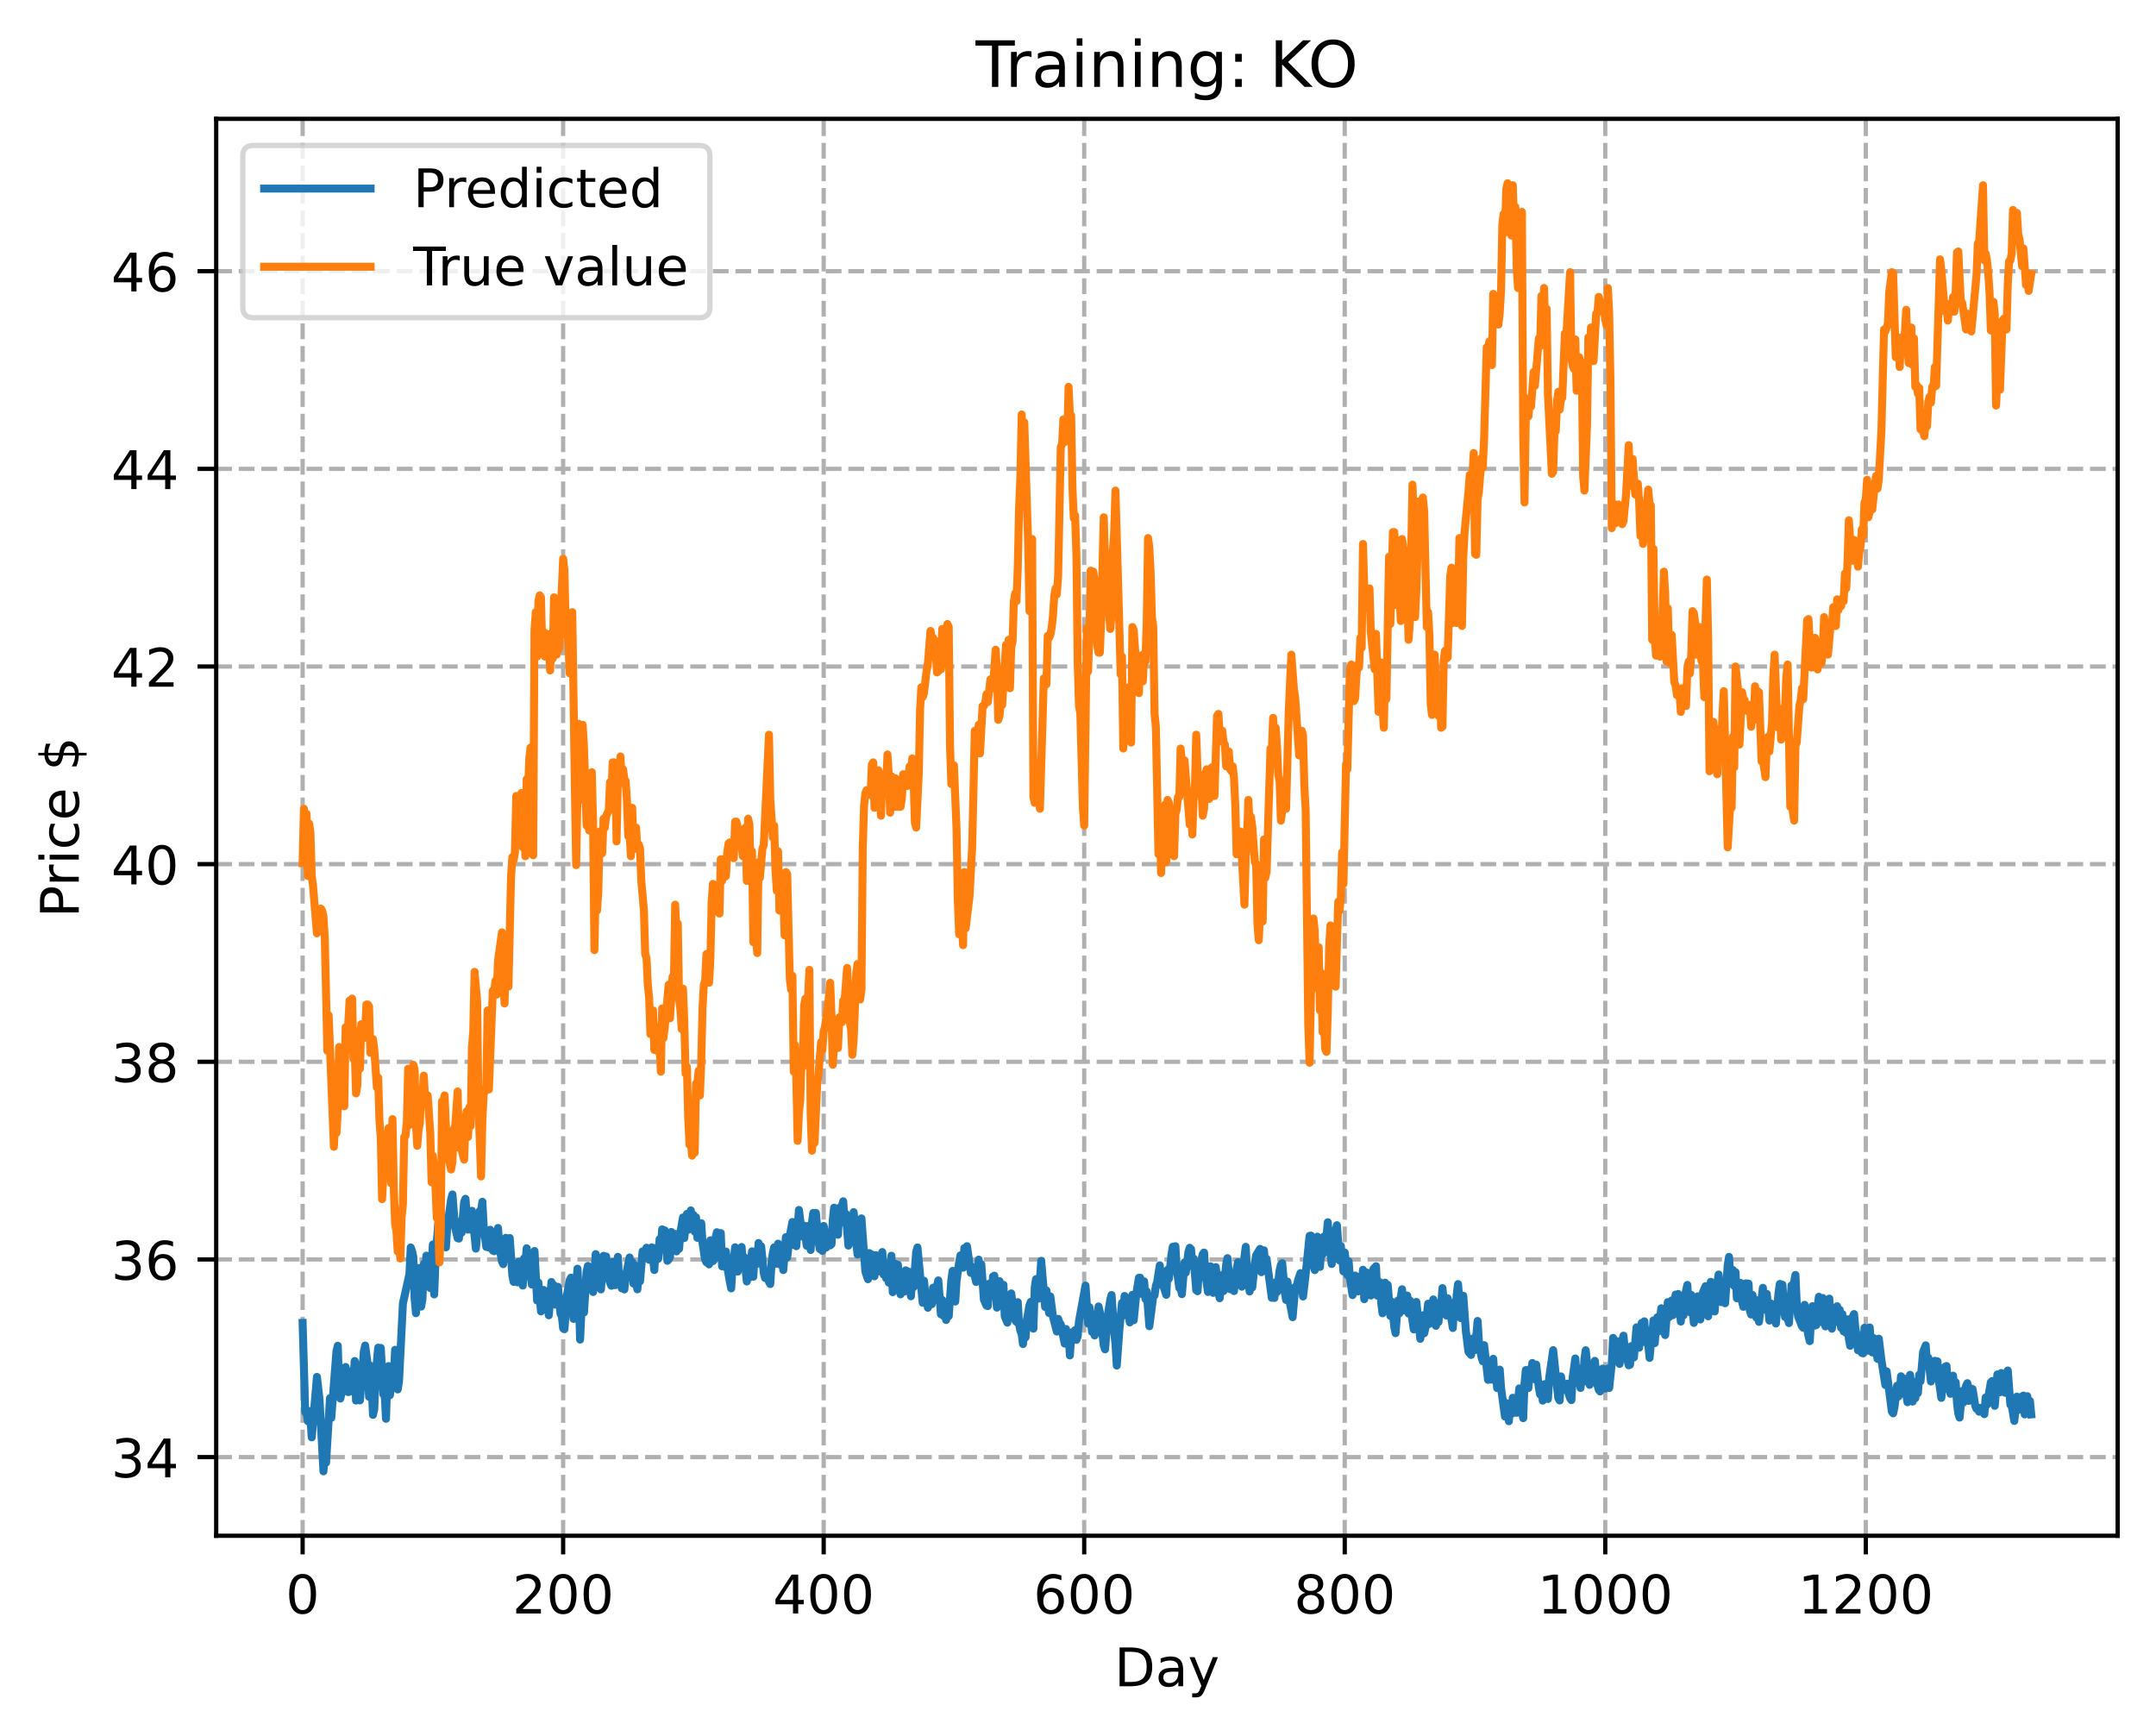<?xml version="1.0" encoding="utf-8" standalone="no"?>
<!DOCTYPE svg PUBLIC "-//W3C//DTD SVG 1.1//EN"
  "http://www.w3.org/Graphics/SVG/1.1/DTD/svg11.dtd">
<!-- Created with matplotlib (https://matplotlib.org/) -->
<svg height="325.986pt" version="1.1" viewBox="0 0 404.923 325.986" width="404.923pt" xmlns="http://www.w3.org/2000/svg" xmlns:xlink="http://www.w3.org/1999/xlink">
 <defs>
  <style type="text/css">
*{stroke-linecap:butt;stroke-linejoin:round;}
  </style>
 </defs>
 <g id="figure_1">
  <g id="patch_1">
   <path d="M 0 325.986 
L 404.923 325.986 
L 404.923 0 
L 0 0 
z
" style="fill:#ffffff;"/>
  </g>
  <g id="axes_1">
   <g id="patch_2">
    <path d="M 40.603 288.43 
L 397.723 288.43 
L 397.723 22.318 
L 40.603 22.318 
z
" style="fill:#ffffff;"/>
   </g>
   <g id="matplotlib.axis_1">
    <g id="xtick_1">
     <g id="line2d_1">
      <path clip-path="url(#p71cdbdb1a5)" d="M 56.836 288.43 
L 56.836 22.318 
" style="fill:none;stroke:#b0b0b0;stroke-dasharray:2.96,1.28;stroke-dashoffset:0;stroke-width:0.8;"/>
     </g>
     <g id="line2d_2">
      <defs>
       <path d="M 0 0 
L 0 3.5 
" id="mddb49a07e6" style="stroke:#000000;stroke-width:0.8;"/>
      </defs>
      <g>
       <use style="stroke:#000000;stroke-width:0.8;" x="56.836" xlink:href="#mddb49a07e6" y="288.43"/>
      </g>
     </g>
     <g id="text_1">
      <!-- 0 -->
      <defs>
       <path d="M 31.781 66.406 
Q 24.172 66.406 20.328 58.906 
Q 16.5 51.422 16.5 36.375 
Q 16.5 21.391 20.328 13.891 
Q 24.172 6.391 31.781 6.391 
Q 39.453 6.391 43.281 13.891 
Q 47.125 21.391 47.125 36.375 
Q 47.125 51.422 43.281 58.906 
Q 39.453 66.406 31.781 66.406 
z
M 31.781 74.219 
Q 44.047 74.219 50.516 64.516 
Q 56.984 54.828 56.984 36.375 
Q 56.984 17.969 50.516 8.266 
Q 44.047 -1.422 31.781 -1.422 
Q 19.531 -1.422 13.062 8.266 
Q 6.594 17.969 6.594 36.375 
Q 6.594 54.828 13.062 64.516 
Q 19.531 74.219 31.781 74.219 
z
" id="DejaVuSans-48"/>
      </defs>
      <g transform="translate(53.655 303.029)scale(0.1 -0.1)">
       <use xlink:href="#DejaVuSans-48"/>
      </g>
     </g>
    </g>
    <g id="xtick_2">
     <g id="line2d_3">
      <path clip-path="url(#p71cdbdb1a5)" d="M 105.766 288.43 
L 105.766 22.318 
" style="fill:none;stroke:#b0b0b0;stroke-dasharray:2.96,1.28;stroke-dashoffset:0;stroke-width:0.8;"/>
     </g>
     <g id="line2d_4">
      <g>
       <use style="stroke:#000000;stroke-width:0.8;" x="105.766" xlink:href="#mddb49a07e6" y="288.43"/>
      </g>
     </g>
     <g id="text_2">
      <!-- 200 -->
      <defs>
       <path d="M 19.188 8.297 
L 53.609 8.297 
L 53.609 0 
L 7.328 0 
L 7.328 8.297 
Q 12.938 14.109 22.625 23.891 
Q 32.328 33.688 34.812 36.531 
Q 39.547 41.844 41.422 45.531 
Q 43.312 49.219 43.312 52.781 
Q 43.312 58.594 39.234 62.25 
Q 35.156 65.922 28.609 65.922 
Q 23.969 65.922 18.812 64.312 
Q 13.672 62.703 7.812 59.422 
L 7.812 69.391 
Q 13.766 71.781 18.938 73 
Q 24.125 74.219 28.422 74.219 
Q 39.75 74.219 46.484 68.547 
Q 53.219 62.891 53.219 53.422 
Q 53.219 48.922 51.531 44.891 
Q 49.859 40.875 45.406 35.406 
Q 44.188 33.984 37.641 27.219 
Q 31.109 20.453 19.188 8.297 
z
" id="DejaVuSans-50"/>
      </defs>
      <g transform="translate(96.223 303.029)scale(0.1 -0.1)">
       <use xlink:href="#DejaVuSans-50"/>
       <use x="63.623" xlink:href="#DejaVuSans-48"/>
       <use x="127.246" xlink:href="#DejaVuSans-48"/>
      </g>
     </g>
    </g>
    <g id="xtick_3">
     <g id="line2d_5">
      <path clip-path="url(#p71cdbdb1a5)" d="M 154.697 288.43 
L 154.697 22.318 
" style="fill:none;stroke:#b0b0b0;stroke-dasharray:2.96,1.28;stroke-dashoffset:0;stroke-width:0.8;"/>
     </g>
     <g id="line2d_6">
      <g>
       <use style="stroke:#000000;stroke-width:0.8;" x="154.697" xlink:href="#mddb49a07e6" y="288.43"/>
      </g>
     </g>
     <g id="text_3">
      <!-- 400 -->
      <defs>
       <path d="M 37.797 64.312 
L 12.891 25.391 
L 37.797 25.391 
z
M 35.203 72.906 
L 47.609 72.906 
L 47.609 25.391 
L 58.016 25.391 
L 58.016 17.188 
L 47.609 17.188 
L 47.609 0 
L 37.797 0 
L 37.797 17.188 
L 4.891 17.188 
L 4.891 26.703 
z
" id="DejaVuSans-52"/>
      </defs>
      <g transform="translate(145.153 303.029)scale(0.1 -0.1)">
       <use xlink:href="#DejaVuSans-52"/>
       <use x="63.623" xlink:href="#DejaVuSans-48"/>
       <use x="127.246" xlink:href="#DejaVuSans-48"/>
      </g>
     </g>
    </g>
    <g id="xtick_4">
     <g id="line2d_7">
      <path clip-path="url(#p71cdbdb1a5)" d="M 203.628 288.43 
L 203.628 22.318 
" style="fill:none;stroke:#b0b0b0;stroke-dasharray:2.96,1.28;stroke-dashoffset:0;stroke-width:0.8;"/>
     </g>
     <g id="line2d_8">
      <g>
       <use style="stroke:#000000;stroke-width:0.8;" x="203.628" xlink:href="#mddb49a07e6" y="288.43"/>
      </g>
     </g>
     <g id="text_4">
      <!-- 600 -->
      <defs>
       <path d="M 33.016 40.375 
Q 26.375 40.375 22.484 35.828 
Q 18.609 31.297 18.609 23.391 
Q 18.609 15.531 22.484 10.953 
Q 26.375 6.391 33.016 6.391 
Q 39.656 6.391 43.531 10.953 
Q 47.406 15.531 47.406 23.391 
Q 47.406 31.297 43.531 35.828 
Q 39.656 40.375 33.016 40.375 
z
M 52.594 71.297 
L 52.594 62.312 
Q 48.875 64.062 45.094 64.984 
Q 41.312 65.922 37.594 65.922 
Q 27.828 65.922 22.672 59.328 
Q 17.531 52.734 16.797 39.406 
Q 19.672 43.656 24.016 45.922 
Q 28.375 48.188 33.594 48.188 
Q 44.578 48.188 50.953 41.516 
Q 57.328 34.859 57.328 23.391 
Q 57.328 12.156 50.688 5.359 
Q 44.047 -1.422 33.016 -1.422 
Q 20.359 -1.422 13.672 8.266 
Q 6.984 17.969 6.984 36.375 
Q 6.984 53.656 15.188 63.938 
Q 23.391 74.219 37.203 74.219 
Q 40.922 74.219 44.703 73.484 
Q 48.484 72.75 52.594 71.297 
z
" id="DejaVuSans-54"/>
      </defs>
      <g transform="translate(194.084 303.029)scale(0.1 -0.1)">
       <use xlink:href="#DejaVuSans-54"/>
       <use x="63.623" xlink:href="#DejaVuSans-48"/>
       <use x="127.246" xlink:href="#DejaVuSans-48"/>
      </g>
     </g>
    </g>
    <g id="xtick_5">
     <g id="line2d_9">
      <path clip-path="url(#p71cdbdb1a5)" d="M 252.558 288.43 
L 252.558 22.318 
" style="fill:none;stroke:#b0b0b0;stroke-dasharray:2.96,1.28;stroke-dashoffset:0;stroke-width:0.8;"/>
     </g>
     <g id="line2d_10">
      <g>
       <use style="stroke:#000000;stroke-width:0.8;" x="252.558" xlink:href="#mddb49a07e6" y="288.43"/>
      </g>
     </g>
     <g id="text_5">
      <!-- 800 -->
      <defs>
       <path d="M 31.781 34.625 
Q 24.75 34.625 20.719 30.859 
Q 16.703 27.094 16.703 20.516 
Q 16.703 13.922 20.719 10.156 
Q 24.75 6.391 31.781 6.391 
Q 38.812 6.391 42.859 10.172 
Q 46.922 13.969 46.922 20.516 
Q 46.922 27.094 42.891 30.859 
Q 38.875 34.625 31.781 34.625 
z
M 21.922 38.812 
Q 15.578 40.375 12.031 44.719 
Q 8.5 49.078 8.5 55.328 
Q 8.5 64.062 14.719 69.141 
Q 20.953 74.219 31.781 74.219 
Q 42.672 74.219 48.875 69.141 
Q 55.078 64.062 55.078 55.328 
Q 55.078 49.078 51.531 44.719 
Q 48 40.375 41.703 38.812 
Q 48.828 37.156 52.797 32.312 
Q 56.781 27.484 56.781 20.516 
Q 56.781 9.906 50.312 4.234 
Q 43.844 -1.422 31.781 -1.422 
Q 19.734 -1.422 13.25 4.234 
Q 6.781 9.906 6.781 20.516 
Q 6.781 27.484 10.781 32.312 
Q 14.797 37.156 21.922 38.812 
z
M 18.312 54.391 
Q 18.312 48.734 21.844 45.562 
Q 25.391 42.391 31.781 42.391 
Q 38.141 42.391 41.719 45.562 
Q 45.312 48.734 45.312 54.391 
Q 45.312 60.062 41.719 63.234 
Q 38.141 66.406 31.781 66.406 
Q 25.391 66.406 21.844 63.234 
Q 18.312 60.062 18.312 54.391 
z
" id="DejaVuSans-56"/>
      </defs>
      <g transform="translate(243.015 303.029)scale(0.1 -0.1)">
       <use xlink:href="#DejaVuSans-56"/>
       <use x="63.623" xlink:href="#DejaVuSans-48"/>
       <use x="127.246" xlink:href="#DejaVuSans-48"/>
      </g>
     </g>
    </g>
    <g id="xtick_6">
     <g id="line2d_11">
      <path clip-path="url(#p71cdbdb1a5)" d="M 301.489 288.43 
L 301.489 22.318 
" style="fill:none;stroke:#b0b0b0;stroke-dasharray:2.96,1.28;stroke-dashoffset:0;stroke-width:0.8;"/>
     </g>
     <g id="line2d_12">
      <g>
       <use style="stroke:#000000;stroke-width:0.8;" x="301.489" xlink:href="#mddb49a07e6" y="288.43"/>
      </g>
     </g>
     <g id="text_6">
      <!-- 1000 -->
      <defs>
       <path d="M 12.406 8.297 
L 28.516 8.297 
L 28.516 63.922 
L 10.984 60.406 
L 10.984 69.391 
L 28.422 72.906 
L 38.281 72.906 
L 38.281 8.297 
L 54.391 8.297 
L 54.391 0 
L 12.406 0 
z
" id="DejaVuSans-49"/>
      </defs>
      <g transform="translate(288.764 303.029)scale(0.1 -0.1)">
       <use xlink:href="#DejaVuSans-49"/>
       <use x="63.623" xlink:href="#DejaVuSans-48"/>
       <use x="127.246" xlink:href="#DejaVuSans-48"/>
       <use x="190.869" xlink:href="#DejaVuSans-48"/>
      </g>
     </g>
    </g>
    <g id="xtick_7">
     <g id="line2d_13">
      <path clip-path="url(#p71cdbdb1a5)" d="M 350.419 288.43 
L 350.419 22.318 
" style="fill:none;stroke:#b0b0b0;stroke-dasharray:2.96,1.28;stroke-dashoffset:0;stroke-width:0.8;"/>
     </g>
     <g id="line2d_14">
      <g>
       <use style="stroke:#000000;stroke-width:0.8;" x="350.419" xlink:href="#mddb49a07e6" y="288.43"/>
      </g>
     </g>
     <g id="text_7">
      <!-- 1200 -->
      <g transform="translate(337.694 303.029)scale(0.1 -0.1)">
       <use xlink:href="#DejaVuSans-49"/>
       <use x="63.623" xlink:href="#DejaVuSans-50"/>
       <use x="127.246" xlink:href="#DejaVuSans-48"/>
       <use x="190.869" xlink:href="#DejaVuSans-48"/>
      </g>
     </g>
    </g>
    <g id="text_8">
     <!-- Day -->
     <defs>
      <path d="M 19.672 64.797 
L 19.672 8.109 
L 31.594 8.109 
Q 46.688 8.109 53.688 14.938 
Q 60.688 21.781 60.688 36.531 
Q 60.688 51.172 53.688 57.984 
Q 46.688 64.797 31.594 64.797 
z
M 9.812 72.906 
L 30.078 72.906 
Q 51.266 72.906 61.172 64.094 
Q 71.094 55.281 71.094 36.531 
Q 71.094 17.672 61.125 8.828 
Q 51.172 0 30.078 0 
L 9.812 0 
z
" id="DejaVuSans-68"/>
      <path d="M 34.281 27.484 
Q 23.391 27.484 19.188 25 
Q 14.984 22.516 14.984 16.5 
Q 14.984 11.719 18.141 8.906 
Q 21.297 6.109 26.703 6.109 
Q 34.188 6.109 38.703 11.406 
Q 43.219 16.703 43.219 25.484 
L 43.219 27.484 
z
M 52.203 31.203 
L 52.203 0 
L 43.219 0 
L 43.219 8.297 
Q 40.141 3.328 35.547 0.953 
Q 30.953 -1.422 24.312 -1.422 
Q 15.922 -1.422 10.953 3.297 
Q 6 8.016 6 15.922 
Q 6 25.141 12.172 29.828 
Q 18.359 34.516 30.609 34.516 
L 43.219 34.516 
L 43.219 35.406 
Q 43.219 41.609 39.141 45 
Q 35.062 48.391 27.688 48.391 
Q 23 48.391 18.547 47.266 
Q 14.109 46.141 10.016 43.891 
L 10.016 52.203 
Q 14.938 54.109 19.578 55.047 
Q 24.219 56 28.609 56 
Q 40.484 56 46.344 49.844 
Q 52.203 43.703 52.203 31.203 
z
" id="DejaVuSans-97"/>
      <path d="M 32.172 -5.078 
Q 28.375 -14.844 24.75 -17.812 
Q 21.141 -20.797 15.094 -20.797 
L 7.906 -20.797 
L 7.906 -13.281 
L 13.188 -13.281 
Q 16.891 -13.281 18.938 -11.516 
Q 21 -9.766 23.484 -3.219 
L 25.094 0.875 
L 2.984 54.688 
L 12.5 54.688 
L 29.594 11.922 
L 46.688 54.688 
L 56.203 54.688 
z
" id="DejaVuSans-121"/>
     </defs>
     <g transform="translate(209.29 316.707)scale(0.1 -0.1)">
      <use xlink:href="#DejaVuSans-68"/>
      <use x="77.002" xlink:href="#DejaVuSans-97"/>
      <use x="138.281" xlink:href="#DejaVuSans-121"/>
     </g>
    </g>
   </g>
   <g id="matplotlib.axis_2">
    <g id="ytick_1">
     <g id="line2d_15">
      <path clip-path="url(#p71cdbdb1a5)" d="M 40.603 273.662 
L 397.723 273.662 
" style="fill:none;stroke:#b0b0b0;stroke-dasharray:2.96,1.28;stroke-dashoffset:0;stroke-width:0.8;"/>
     </g>
     <g id="line2d_16">
      <defs>
       <path d="M 0 0 
L -3.5 0 
" id="mfd1be07b69" style="stroke:#000000;stroke-width:0.8;"/>
      </defs>
      <g>
       <use style="stroke:#000000;stroke-width:0.8;" x="40.603" xlink:href="#mfd1be07b69" y="273.662"/>
      </g>
     </g>
     <g id="text_9">
      <!-- 34 -->
      <defs>
       <path d="M 40.578 39.312 
Q 47.656 37.797 51.625 33 
Q 55.609 28.219 55.609 21.188 
Q 55.609 10.406 48.188 4.484 
Q 40.766 -1.422 27.094 -1.422 
Q 22.516 -1.422 17.656 -0.516 
Q 12.797 0.391 7.625 2.203 
L 7.625 11.719 
Q 11.719 9.328 16.594 8.109 
Q 21.484 6.891 26.812 6.891 
Q 36.078 6.891 40.938 10.547 
Q 45.797 14.203 45.797 21.188 
Q 45.797 27.641 41.281 31.266 
Q 36.766 34.906 28.719 34.906 
L 20.219 34.906 
L 20.219 43.016 
L 29.109 43.016 
Q 36.375 43.016 40.234 45.922 
Q 44.094 48.828 44.094 54.297 
Q 44.094 59.906 40.109 62.906 
Q 36.141 65.922 28.719 65.922 
Q 24.656 65.922 20.016 65.031 
Q 15.375 64.156 9.812 62.312 
L 9.812 71.094 
Q 15.438 72.656 20.344 73.438 
Q 25.25 74.219 29.594 74.219 
Q 40.828 74.219 47.359 69.109 
Q 53.906 64.016 53.906 55.328 
Q 53.906 49.266 50.438 45.094 
Q 46.969 40.922 40.578 39.312 
z
" id="DejaVuSans-51"/>
      </defs>
      <g transform="translate(20.878 277.461)scale(0.1 -0.1)">
       <use xlink:href="#DejaVuSans-51"/>
       <use x="63.623" xlink:href="#DejaVuSans-52"/>
      </g>
     </g>
    </g>
    <g id="ytick_2">
     <g id="line2d_17">
      <path clip-path="url(#p71cdbdb1a5)" d="M 40.603 236.541 
L 397.723 236.541 
" style="fill:none;stroke:#b0b0b0;stroke-dasharray:2.96,1.28;stroke-dashoffset:0;stroke-width:0.8;"/>
     </g>
     <g id="line2d_18">
      <g>
       <use style="stroke:#000000;stroke-width:0.8;" x="40.603" xlink:href="#mfd1be07b69" y="236.541"/>
      </g>
     </g>
     <g id="text_10">
      <!-- 36 -->
      <g transform="translate(20.878 240.34)scale(0.1 -0.1)">
       <use xlink:href="#DejaVuSans-51"/>
       <use x="63.623" xlink:href="#DejaVuSans-54"/>
      </g>
     </g>
    </g>
    <g id="ytick_3">
     <g id="line2d_19">
      <path clip-path="url(#p71cdbdb1a5)" d="M 40.603 199.419 
L 397.723 199.419 
" style="fill:none;stroke:#b0b0b0;stroke-dasharray:2.96,1.28;stroke-dashoffset:0;stroke-width:0.8;"/>
     </g>
     <g id="line2d_20">
      <g>
       <use style="stroke:#000000;stroke-width:0.8;" x="40.603" xlink:href="#mfd1be07b69" y="199.419"/>
      </g>
     </g>
     <g id="text_11">
      <!-- 38 -->
      <g transform="translate(20.878 203.218)scale(0.1 -0.1)">
       <use xlink:href="#DejaVuSans-51"/>
       <use x="63.623" xlink:href="#DejaVuSans-56"/>
      </g>
     </g>
    </g>
    <g id="ytick_4">
     <g id="line2d_21">
      <path clip-path="url(#p71cdbdb1a5)" d="M 40.603 162.298 
L 397.723 162.298 
" style="fill:none;stroke:#b0b0b0;stroke-dasharray:2.96,1.28;stroke-dashoffset:0;stroke-width:0.8;"/>
     </g>
     <g id="line2d_22">
      <g>
       <use style="stroke:#000000;stroke-width:0.8;" x="40.603" xlink:href="#mfd1be07b69" y="162.298"/>
      </g>
     </g>
     <g id="text_12">
      <!-- 40 -->
      <g transform="translate(20.878 166.097)scale(0.1 -0.1)">
       <use xlink:href="#DejaVuSans-52"/>
       <use x="63.623" xlink:href="#DejaVuSans-48"/>
      </g>
     </g>
    </g>
    <g id="ytick_5">
     <g id="line2d_23">
      <path clip-path="url(#p71cdbdb1a5)" d="M 40.603 125.176 
L 397.723 125.176 
" style="fill:none;stroke:#b0b0b0;stroke-dasharray:2.96,1.28;stroke-dashoffset:0;stroke-width:0.8;"/>
     </g>
     <g id="line2d_24">
      <g>
       <use style="stroke:#000000;stroke-width:0.8;" x="40.603" xlink:href="#mfd1be07b69" y="125.176"/>
      </g>
     </g>
     <g id="text_13">
      <!-- 42 -->
      <g transform="translate(20.878 128.975)scale(0.1 -0.1)">
       <use xlink:href="#DejaVuSans-52"/>
       <use x="63.623" xlink:href="#DejaVuSans-50"/>
      </g>
     </g>
    </g>
    <g id="ytick_6">
     <g id="line2d_25">
      <path clip-path="url(#p71cdbdb1a5)" d="M 40.603 88.055 
L 397.723 88.055 
" style="fill:none;stroke:#b0b0b0;stroke-dasharray:2.96,1.28;stroke-dashoffset:0;stroke-width:0.8;"/>
     </g>
     <g id="line2d_26">
      <g>
       <use style="stroke:#000000;stroke-width:0.8;" x="40.603" xlink:href="#mfd1be07b69" y="88.055"/>
      </g>
     </g>
     <g id="text_14">
      <!-- 44 -->
      <g transform="translate(20.878 91.854)scale(0.1 -0.1)">
       <use xlink:href="#DejaVuSans-52"/>
       <use x="63.623" xlink:href="#DejaVuSans-52"/>
      </g>
     </g>
    </g>
    <g id="ytick_7">
     <g id="line2d_27">
      <path clip-path="url(#p71cdbdb1a5)" d="M 40.603 50.933 
L 397.723 50.933 
" style="fill:none;stroke:#b0b0b0;stroke-dasharray:2.96,1.28;stroke-dashoffset:0;stroke-width:0.8;"/>
     </g>
     <g id="line2d_28">
      <g>
       <use style="stroke:#000000;stroke-width:0.8;" x="40.603" xlink:href="#mfd1be07b69" y="50.933"/>
      </g>
     </g>
     <g id="text_15">
      <!-- 46 -->
      <g transform="translate(20.878 54.732)scale(0.1 -0.1)">
       <use xlink:href="#DejaVuSans-52"/>
       <use x="63.623" xlink:href="#DejaVuSans-54"/>
      </g>
     </g>
    </g>
    <g id="text_16">
     <!-- Price $ -->
     <defs>
      <path d="M 19.672 64.797 
L 19.672 37.406 
L 32.078 37.406 
Q 38.969 37.406 42.719 40.969 
Q 46.484 44.531 46.484 51.125 
Q 46.484 57.672 42.719 61.234 
Q 38.969 64.797 32.078 64.797 
z
M 9.812 72.906 
L 32.078 72.906 
Q 44.344 72.906 50.609 67.359 
Q 56.891 61.812 56.891 51.125 
Q 56.891 40.328 50.609 34.812 
Q 44.344 29.297 32.078 29.297 
L 19.672 29.297 
L 19.672 0 
L 9.812 0 
z
" id="DejaVuSans-80"/>
      <path d="M 41.109 46.297 
Q 39.594 47.172 37.812 47.578 
Q 36.031 48 33.891 48 
Q 26.266 48 22.188 43.047 
Q 18.109 38.094 18.109 28.812 
L 18.109 0 
L 9.078 0 
L 9.078 54.688 
L 18.109 54.688 
L 18.109 46.188 
Q 20.953 51.172 25.484 53.578 
Q 30.031 56 36.531 56 
Q 37.453 56 38.578 55.875 
Q 39.703 55.766 41.062 55.516 
z
" id="DejaVuSans-114"/>
      <path d="M 9.422 54.688 
L 18.406 54.688 
L 18.406 0 
L 9.422 0 
z
M 9.422 75.984 
L 18.406 75.984 
L 18.406 64.594 
L 9.422 64.594 
z
" id="DejaVuSans-105"/>
      <path d="M 48.781 52.594 
L 48.781 44.188 
Q 44.969 46.297 41.141 47.344 
Q 37.312 48.391 33.406 48.391 
Q 24.656 48.391 19.812 42.844 
Q 14.984 37.312 14.984 27.297 
Q 14.984 17.281 19.812 11.734 
Q 24.656 6.203 33.406 6.203 
Q 37.312 6.203 41.141 7.25 
Q 44.969 8.297 48.781 10.406 
L 48.781 2.094 
Q 45.016 0.344 40.984 -0.531 
Q 36.969 -1.422 32.422 -1.422 
Q 20.062 -1.422 12.781 6.344 
Q 5.516 14.109 5.516 27.297 
Q 5.516 40.672 12.859 48.328 
Q 20.219 56 33.016 56 
Q 37.156 56 41.109 55.141 
Q 45.062 54.297 48.781 52.594 
z
" id="DejaVuSans-99"/>
      <path d="M 56.203 29.594 
L 56.203 25.203 
L 14.891 25.203 
Q 15.484 15.922 20.484 11.062 
Q 25.484 6.203 34.422 6.203 
Q 39.594 6.203 44.453 7.469 
Q 49.312 8.734 54.109 11.281 
L 54.109 2.781 
Q 49.266 0.734 44.188 -0.344 
Q 39.109 -1.422 33.891 -1.422 
Q 20.797 -1.422 13.156 6.188 
Q 5.516 13.812 5.516 26.812 
Q 5.516 40.234 12.766 48.109 
Q 20.016 56 32.328 56 
Q 43.359 56 49.781 48.891 
Q 56.203 41.797 56.203 29.594 
z
M 47.219 32.234 
Q 47.125 39.594 43.094 43.984 
Q 39.062 48.391 32.422 48.391 
Q 24.906 48.391 20.391 44.141 
Q 15.875 39.891 15.188 32.172 
z
" id="DejaVuSans-101"/>
      <path id="DejaVuSans-32"/>
      <path d="M 33.797 -14.703 
L 28.906 -14.703 
L 28.859 0 
Q 23.734 0.094 18.609 1.188 
Q 13.484 2.297 8.297 4.5 
L 8.297 13.281 
Q 13.281 10.156 18.375 8.562 
Q 23.484 6.984 28.906 6.938 
L 28.906 29.203 
Q 18.109 30.953 13.203 35.156 
Q 8.297 39.359 8.297 46.688 
Q 8.297 54.641 13.625 59.219 
Q 18.953 63.812 28.906 64.5 
L 28.906 75.984 
L 33.797 75.984 
L 33.797 64.656 
Q 38.328 64.453 42.578 63.688 
Q 46.828 62.938 50.875 61.625 
L 50.875 53.078 
Q 46.828 55.125 42.547 56.25 
Q 38.281 57.375 33.797 57.562 
L 33.797 36.719 
Q 44.875 35.016 50.094 30.609 
Q 55.328 26.219 55.328 18.609 
Q 55.328 10.359 49.781 5.594 
Q 44.234 0.828 33.797 0.094 
z
M 28.906 37.594 
L 28.906 57.625 
Q 23.25 56.984 20.266 54.391 
Q 17.281 51.812 17.281 47.516 
Q 17.281 43.312 20.031 40.969 
Q 22.797 38.625 28.906 37.594 
z
M 33.797 28.219 
L 33.797 7.078 
Q 39.984 7.906 43.141 10.594 
Q 46.297 13.281 46.297 17.672 
Q 46.297 21.969 43.281 24.5 
Q 40.281 27.047 33.797 28.219 
z
" id="DejaVuSans-36"/>
     </defs>
     <g transform="translate(14.798 172.342)rotate(-90)scale(0.1 -0.1)">
      <use xlink:href="#DejaVuSans-80"/>
      <use x="58.553" xlink:href="#DejaVuSans-114"/>
      <use x="99.666" xlink:href="#DejaVuSans-105"/>
      <use x="127.449" xlink:href="#DejaVuSans-99"/>
      <use x="182.43" xlink:href="#DejaVuSans-101"/>
      <use x="243.953" xlink:href="#DejaVuSans-32"/>
      <use x="275.74" xlink:href="#DejaVuSans-36"/>
     </g>
    </g>
   </g>
   <g id="line2d_29">
    <path clip-path="url(#p71cdbdb1a5)" d="M 56.836 248.452 
L 57.325 265.231 
L 57.57 265.185 
L 57.814 266.914 
L 58.059 265.014 
L 58.304 266.522 
L 58.548 269.952 
L 59.527 258.597 
L 60.016 262.928 
L 60.75 276.334 
L 60.995 272.469 
L 61.24 274.712 
L 61.974 262.593 
L 62.218 266.3 
L 63.197 253.71 
L 63.441 252.75 
L 63.686 260.685 
L 63.931 262.664 
L 64.175 261.452 
L 64.42 258.888 
L 64.665 259.461 
L 64.909 256.735 
L 65.154 258.061 
L 65.399 261.453 
L 65.643 261.384 
L 66.133 257.482 
L 66.377 258.952 
L 66.622 255.614 
L 66.867 263.046 
L 67.111 257.546 
L 67.356 256.399 
L 67.601 263.017 
L 68.335 253.832 
L 68.579 252.709 
L 69.069 256.355 
L 69.313 262.348 
L 69.558 256.502 
L 69.802 259.818 
L 70.047 265.736 
L 70.292 264.659 
L 70.536 258.556 
L 71.026 253.11 
L 71.27 256.87 
L 71.515 253.156 
L 72.004 261.892 
L 72.249 261.655 
L 72.494 266.466 
L 72.738 258.946 
L 72.983 256.57 
L 73.228 262.045 
L 73.717 257.423 
L 73.962 258.468 
L 74.206 253.505 
L 74.696 260.952 
L 74.94 259.448 
L 75.674 244.792 
L 76.897 239.286 
L 77.142 234.293 
L 77.387 234.971 
L 77.631 236.095 
L 77.876 243.955 
L 78.121 246.634 
L 78.61 238.157 
L 78.855 239.522 
L 79.099 245.394 
L 79.344 243.983 
L 79.589 237.371 
L 79.833 239.78 
L 80.078 235.83 
L 80.323 239.581 
L 80.567 238.964 
L 80.812 241.919 
L 81.301 233.727 
L 81.546 243.112 
L 81.79 236.857 
L 82.28 230.042 
L 82.524 231.869 
L 82.769 227.617 
L 83.258 232.04 
L 83.503 232.598 
L 83.748 234.268 
L 83.992 230.571 
L 84.726 225.301 
L 84.971 224.334 
L 85.46 230.466 
L 85.95 232.54 
L 86.194 232.624 
L 86.439 229.432 
L 86.684 231.524 
L 87.173 225.751 
L 87.417 225.155 
L 87.907 230.94 
L 88.151 228.187 
L 88.396 230.924 
L 88.641 227.403 
L 89.375 234.51 
L 89.864 229.113 
L 90.109 227.433 
L 90.353 227.366 
L 90.598 225.71 
L 90.843 230.395 
L 91.332 234.197 
L 91.577 231.636 
L 91.821 234.305 
L 92.066 230.97 
L 92.555 234.873 
L 92.8 234.996 
L 93.044 231.532 
L 93.289 232.821 
L 93.534 230.634 
L 93.778 234.018 
L 94.268 236.917 
L 94.512 237.419 
L 94.757 233.349 
L 95.002 232.476 
L 95.246 236.263 
L 95.491 233.423 
L 95.736 232.516 
L 96.225 239.556 
L 96.47 240.756 
L 96.714 237.888 
L 97.204 240.842 
L 97.448 236.967 
L 97.693 239.749 
L 98.182 241.448 
L 98.427 236.333 
L 98.672 237.49 
L 98.916 234.44 
L 99.161 237.452 
L 99.405 235.872 
L 99.65 239.648 
L 99.895 241.256 
L 100.384 234.957 
L 100.873 244.255 
L 101.118 240.876 
L 101.607 246.303 
L 102.097 242.27 
L 102.341 245.67 
L 102.586 242.68 
L 103.075 247.033 
L 103.565 240.777 
L 103.809 243.733 
L 104.054 241.39 
L 104.299 245.028 
L 104.788 241.678 
L 105.277 246.77 
L 105.522 247.198 
L 105.766 249.464 
L 106.011 249.635 
L 106.5 243.113 
L 106.99 240.439 
L 107.234 239.974 
L 107.724 247.706 
L 108.458 238.277 
L 108.702 242.946 
L 108.947 251.597 
L 109.192 246.307 
L 109.436 246.127 
L 109.681 246.496 
L 110.17 238.781 
L 110.415 237.756 
L 110.66 240.326 
L 110.904 238.543 
L 111.149 241.577 
L 111.393 242.659 
L 111.883 235.541 
L 112.127 238.814 
L 112.372 236.218 
L 112.617 241.286 
L 112.861 242.17 
L 113.351 235.863 
L 113.595 238.201 
L 113.84 235.981 
L 114.085 239.33 
L 114.574 240.907 
L 114.819 241.483 
L 115.063 237.02 
L 115.553 241.372 
L 116.042 236.051 
L 116.287 240.495 
L 116.531 239.267 
L 116.776 241.964 
L 117.02 239.88 
L 117.265 242.168 
L 117.51 239.781 
L 118.244 236.167 
L 118.488 239.319 
L 118.733 236.993 
L 118.978 241.069 
L 119.222 237.589 
L 119.467 240.94 
L 119.712 242.154 
L 119.956 238.91 
L 120.201 240.656 
L 120.69 235.023 
L 120.935 235.194 
L 121.18 234.953 
L 121.424 234.338 
L 121.669 234.52 
L 121.914 236.597 
L 122.403 234.266 
L 122.892 238.536 
L 123.137 234.402 
L 123.381 235.791 
L 123.626 236.421 
L 123.871 232.739 
L 124.115 234.255 
L 124.36 230.894 
L 124.605 234.319 
L 124.849 231.081 
L 125.339 236.796 
L 125.583 236.563 
L 125.828 236.084 
L 126.073 231.376 
L 126.317 233.948 
L 126.562 234.835 
L 126.807 231.749 
L 127.051 235.03 
L 127.296 232.356 
L 127.541 234.549 
L 127.785 231.53 
L 128.275 228.655 
L 128.519 232.523 
L 129.008 227.988 
L 129.253 230.968 
L 129.498 228.469 
L 129.742 227.326 
L 129.987 230.7 
L 130.232 228.174 
L 130.476 231.324 
L 130.721 228.629 
L 130.966 232.477 
L 131.21 229.853 
L 131.455 232.571 
L 131.7 229.732 
L 131.944 233.469 
L 132.434 236.589 
L 132.678 237.072 
L 132.923 236.748 
L 133.168 237.469 
L 133.412 232.951 
L 133.657 235.936 
L 133.902 236.857 
L 134.146 236.535 
L 134.391 232.516 
L 134.636 231.425 
L 134.88 234.787 
L 135.369 231.592 
L 135.614 237.838 
L 135.859 235.633 
L 136.103 237.919 
L 136.348 235.056 
L 136.593 237.992 
L 137.082 240.771 
L 137.327 241.976 
L 137.571 237.998 
L 137.816 236.615 
L 138.061 234.257 
L 138.55 238.831 
L 139.039 234.473 
L 139.284 234.204 
L 139.529 237.486 
L 139.773 236.1 
L 140.263 240.683 
L 140.507 236.775 
L 140.752 239.941 
L 141.241 235.019 
L 141.486 239.791 
L 141.73 235.189 
L 141.975 236.908 
L 142.22 237.351 
L 142.464 233.456 
L 142.709 236.465 
L 142.954 234.057 
L 143.443 239.075 
L 143.688 240.028 
L 143.932 239.021 
L 144.177 239.362 
L 144.422 240.76 
L 144.666 241.16 
L 144.911 237.163 
L 145.156 235.27 
L 145.4 234.269 
L 145.645 237.36 
L 145.89 234.721 
L 146.134 233.573 
L 146.379 237.439 
L 146.624 234.586 
L 147.113 238.533 
L 147.602 232.347 
L 147.847 236.159 
L 148.336 232.058 
L 148.825 229.507 
L 149.07 233.817 
L 149.315 230.901 
L 149.559 234.048 
L 150.049 227.243 
L 150.538 231.029 
L 150.783 232.257 
L 151.027 230.189 
L 151.517 233.972 
L 151.761 230.257 
L 152.006 233.591 
L 152.251 234.758 
L 152.495 229.589 
L 152.74 227.804 
L 152.984 230.472 
L 153.229 227.806 
L 153.718 233.176 
L 153.963 234.589 
L 154.208 234.651 
L 154.452 234.934 
L 154.697 230.248 
L 154.942 231.592 
L 155.186 234.301 
L 155.431 233.866 
L 155.92 233.9 
L 156.165 233.666 
L 156.41 229.108 
L 156.654 226.819 
L 156.899 229.714 
L 157.388 231.904 
L 157.633 226.839 
L 157.878 229.688 
L 158.122 226.436 
L 158.367 225.619 
L 158.612 229.415 
L 158.856 227.966 
L 159.345 233.939 
L 159.59 231.363 
L 159.835 230.296 
L 160.324 227.652 
L 160.813 233.509 
L 161.058 235.618 
L 161.303 235.198 
L 161.547 230.833 
L 161.792 228.832 
L 162.526 238.813 
L 163.015 240.26 
L 163.26 235.344 
L 163.505 238.254 
L 163.749 235.614 
L 163.994 238.845 
L 164.239 239.707 
L 164.483 235.732 
L 164.728 238.21 
L 164.972 236.048 
L 165.217 238.789 
L 165.462 236.178 
L 165.706 235.151 
L 165.951 239.403 
L 166.196 238.105 
L 166.44 240.092 
L 166.685 237.369 
L 166.93 240.898 
L 167.174 237.532 
L 167.419 235.839 
L 167.664 242.691 
L 167.908 239.207 
L 168.153 237.356 
L 168.398 239.859 
L 168.642 237.545 
L 168.887 241.284 
L 169.132 243.102 
L 169.376 240.561 
L 169.866 242.57 
L 170.11 238.575 
L 170.355 240.147 
L 170.6 238.81 
L 171.089 243.461 
L 171.333 239.489 
L 171.578 241.747 
L 172.067 235.132 
L 172.312 234.28 
L 173.291 244.675 
L 173.535 240.531 
L 173.78 242.933 
L 174.025 243.905 
L 174.269 245.615 
L 174.514 245.008 
L 174.759 244.889 
L 175.003 244.94 
L 175.248 241.843 
L 175.493 244.188 
L 175.737 242.379 
L 176.227 240.473 
L 176.716 246.835 
L 176.96 244.149 
L 177.205 247.152 
L 177.45 244.793 
L 177.694 247.92 
L 177.939 244.956 
L 178.184 247.19 
L 178.673 240.395 
L 178.918 238.689 
L 179.407 244.444 
L 179.652 240.587 
L 180.141 237.064 
L 180.386 235.772 
L 180.63 237.653 
L 180.875 238.097 
L 181.12 234.4 
L 181.364 237.295 
L 181.609 234.05 
L 182.343 239.078 
L 182.588 237.978 
L 182.832 238.511 
L 183.321 240.769 
L 183.566 238.05 
L 183.811 236.577 
L 184.055 239.7 
L 184.3 237.432 
L 184.789 244.109 
L 185.279 245.208 
L 185.523 245.303 
L 185.768 241.094 
L 186.013 243.313 
L 186.257 243.091 
L 186.502 239.751 
L 186.747 239.589 
L 187.236 245.592 
L 187.725 240.619 
L 188.215 243.727 
L 188.459 241.299 
L 188.704 247.225 
L 189.193 248.414 
L 189.438 244.18 
L 189.682 245.81 
L 189.927 242.918 
L 190.416 246.889 
L 190.661 247.935 
L 190.906 248.268 
L 191.15 244.566 
L 191.395 248.71 
L 191.64 249.919 
L 191.884 250.542 
L 192.129 252.434 
L 192.374 248.855 
L 192.618 251.179 
L 192.863 247.862 
L 193.352 245.129 
L 193.597 244.5 
L 193.842 247.956 
L 194.086 249.54 
L 194.331 241.836 
L 194.575 240.245 
L 194.82 243.286 
L 195.065 243.894 
L 195.554 236.804 
L 196.288 245.475 
L 196.533 242.359 
L 197.022 246.582 
L 197.267 243.485 
L 197.756 247.265 
L 198.49 250.083 
L 198.735 247.697 
L 198.979 248.414 
L 199.224 248.716 
L 199.958 252.338 
L 200.203 249.599 
L 200.447 252.469 
L 200.692 250.522 
L 200.936 254.57 
L 201.181 251.069 
L 201.426 250.196 
L 201.67 250.145 
L 201.915 249.808 
L 202.16 251.645 
L 202.404 250.982 
L 202.649 248.134 
L 203.872 241.45 
L 204.362 248.587 
L 204.606 245.494 
L 205.096 250.153 
L 205.34 248.438 
L 205.585 250.813 
L 205.83 248.375 
L 206.074 247.175 
L 206.319 245.374 
L 206.563 246.438 
L 207.297 252.668 
L 207.542 253.424 
L 208.031 247.18 
L 208.521 244.136 
L 208.765 243.223 
L 209.255 250.108 
L 209.499 252.392 
L 209.744 256.472 
L 210.233 249.734 
L 210.723 244.71 
L 210.967 247.086 
L 211.212 243.4 
L 211.701 246.263 
L 211.946 246.781 
L 212.191 248.363 
L 212.435 244.333 
L 212.68 243.192 
L 212.924 247.968 
L 213.414 242.969 
L 213.903 239.98 
L 214.148 239.979 
L 214.392 243.011 
L 214.637 241.14 
L 214.882 240.657 
L 215.126 243.963 
L 215.371 242.535 
L 215.86 249.083 
L 216.594 243.433 
L 216.839 243.295 
L 217.084 241.493 
L 217.328 240.807 
L 217.818 237.648 
L 218.062 241.261 
L 218.307 239.263 
L 218.551 241.681 
L 219.041 243.188 
L 219.285 238.49 
L 219.53 240.151 
L 220.019 235.618 
L 220.264 234.153 
L 220.509 234.568 
L 220.753 234.054 
L 220.998 238.327 
L 221.487 241.898 
L 221.732 241.84 
L 221.977 243.064 
L 222.466 237.101 
L 222.711 239.018 
L 223.2 235.136 
L 223.445 234.352 
L 223.689 234.603 
L 223.934 237.814 
L 224.179 236.385 
L 224.668 242.312 
L 224.912 242.511 
L 225.157 238.693 
L 225.891 235.555 
L 226.136 235.247 
L 226.38 239.134 
L 226.87 242.65 
L 227.114 239.053 
L 227.359 237.822 
L 227.848 242.817 
L 228.338 237.98 
L 228.827 242.746 
L 229.072 243.824 
L 229.561 239.461 
L 229.806 242.475 
L 230.295 237.46 
L 230.539 236.293 
L 231.029 242.129 
L 231.273 239.854 
L 231.518 240.301 
L 231.763 242.482 
L 232.007 239.644 
L 232.497 237.052 
L 232.741 239.507 
L 233.231 241.655 
L 233.72 236.149 
L 233.965 234.174 
L 234.209 238.762 
L 234.699 242.562 
L 234.943 239.248 
L 235.188 241.8 
L 235.677 237.196 
L 235.922 235.749 
L 236.656 234.552 
L 236.9 238.934 
L 237.39 234.829 
L 237.634 238.139 
L 237.879 236.425 
L 238.858 243.748 
L 239.102 241.137 
L 239.347 243.779 
L 239.592 240.83 
L 239.836 242.665 
L 240.326 238.602 
L 240.57 237.543 
L 240.815 237.236 
L 241.304 242.724 
L 241.549 244.156 
L 241.794 240.693 
L 242.283 244.854 
L 242.772 247.383 
L 243.261 241.693 
L 243.506 242.168 
L 243.751 240.566 
L 244.24 239.114 
L 244.729 243.501 
L 245.219 239.315 
L 245.953 232.121 
L 246.197 232.049 
L 246.687 237.567 
L 246.931 238.548 
L 247.421 232.263 
L 247.91 237.938 
L 248.155 234.351 
L 248.399 235.609 
L 248.644 232.249 
L 248.888 234.826 
L 249.378 229.552 
L 249.622 233.443 
L 250.112 237.395 
L 250.356 233.235 
L 250.601 235.379 
L 250.846 231.068 
L 251.09 230.108 
L 251.58 236.731 
L 251.824 234.005 
L 252.069 235.908 
L 252.314 238.782 
L 252.558 235.236 
L 253.048 239.475 
L 253.292 236.88 
L 253.537 240.109 
L 254.026 243.236 
L 254.271 242.028 
L 254.515 239.564 
L 254.76 242.148 
L 255.005 242.541 
L 255.249 242.464 
L 255.494 239.727 
L 255.739 241.436 
L 255.983 238.479 
L 256.228 244.008 
L 256.473 240.523 
L 256.717 239.007 
L 256.962 240.957 
L 257.451 243.313 
L 257.696 240.026 
L 257.941 238.328 
L 258.43 237.806 
L 258.675 243.34 
L 259.164 240.823 
L 259.409 244.669 
L 259.653 246.648 
L 260.143 240.896 
L 260.387 243.347 
L 260.632 241.326 
L 261.121 247.14 
L 261.366 244.466 
L 261.855 249.119 
L 262.1 250.387 
L 262.589 244.231 
L 262.834 246.632 
L 263.078 243.668 
L 263.323 242.141 
L 263.568 246.13 
L 264.057 244.242 
L 264.302 243.326 
L 264.546 246.697 
L 264.791 244.238 
L 265.28 248.045 
L 265.525 249.682 
L 266.014 244.524 
L 266.748 251.454 
L 267.237 247.032 
L 267.482 250.413 
L 267.727 249.329 
L 268.216 244.849 
L 268.461 248.643 
L 269.195 244.053 
L 269.684 249.01 
L 269.929 245.978 
L 270.173 248.294 
L 270.418 244.629 
L 270.663 245.433 
L 270.907 241.927 
L 271.397 246.597 
L 271.641 247.06 
L 271.886 243.833 
L 272.375 246.497 
L 272.864 249.417 
L 273.109 244.613 
L 273.354 246.556 
L 273.598 243.044 
L 273.843 241.168 
L 274.332 247.551 
L 274.577 244.714 
L 274.822 243.357 
L 275.311 250.041 
L 275.8 253.911 
L 276.29 254.478 
L 276.534 251.399 
L 276.779 253.163 
L 277.024 253.55 
L 277.513 248.091 
L 277.758 251.963 
L 278.247 254.899 
L 278.491 255.669 
L 278.736 252.636 
L 279.47 259.151 
L 279.715 256.309 
L 279.959 259.104 
L 280.449 255.202 
L 280.693 259.242 
L 280.938 257.436 
L 281.183 260.696 
L 281.427 258.183 
L 281.672 257.235 
L 281.917 260.685 
L 282.651 266.053 
L 282.895 263.514 
L 283.385 266.929 
L 283.629 263.946 
L 283.874 265.541 
L 284.118 262.519 
L 284.363 265.351 
L 284.608 262.824 
L 284.852 265.337 
L 285.342 260.753 
L 285.586 263.81 
L 286.076 266.348 
L 286.32 259.949 
L 286.565 257.315 
L 286.81 260.163 
L 287.054 260.697 
L 287.299 257.14 
L 287.544 259.07 
L 287.788 255.992 
L 288.278 259.065 
L 288.522 256.291 
L 289.012 260.608 
L 289.256 261.917 
L 289.501 260.396 
L 289.746 263.057 
L 289.99 259.996 
L 290.235 262.263 
L 290.479 259.841 
L 290.724 262.749 
L 290.969 258.669 
L 291.703 253.577 
L 292.437 260.552 
L 292.681 262.618 
L 292.926 263.027 
L 293.171 258.504 
L 293.415 260.185 
L 293.905 260.25 
L 294.149 261.139 
L 294.394 259.87 
L 294.639 261.852 
L 294.883 262.597 
L 295.128 262.959 
L 295.373 258.702 
L 295.862 255.136 
L 296.106 258.485 
L 296.351 256.98 
L 296.84 260.679 
L 297.085 257.929 
L 297.33 259.546 
L 297.574 255.245 
L 297.819 253.595 
L 298.308 258.253 
L 298.553 260.096 
L 298.798 256.804 
L 299.042 258.721 
L 299.287 256.533 
L 299.532 255.589 
L 300.021 260.11 
L 300.266 261.027 
L 300.51 261.329 
L 300.755 258.465 
L 301 257.04 
L 301.244 259.948 
L 301.489 260.798 
L 301.978 257.032 
L 302.223 260.689 
L 302.712 256.115 
L 302.957 251.273 
L 303.201 254.45 
L 303.691 251.893 
L 304.18 256.162 
L 304.425 252.841 
L 304.914 250.855 
L 305.159 253.536 
L 305.893 256.419 
L 306.137 256.312 
L 306.382 252.823 
L 306.627 254.754 
L 306.871 254.946 
L 307.361 249.295 
L 307.605 251.984 
L 307.85 253.119 
L 308.339 248.451 
L 308.584 250.348 
L 308.828 248.163 
L 309.073 252.121 
L 309.318 249.821 
L 309.807 255.033 
L 310.052 252.402 
L 310.296 251.104 
L 310.541 247.991 
L 310.786 252.263 
L 311.03 248.898 
L 311.275 247.395 
L 311.52 250.038 
L 312.009 245.704 
L 312.254 248.916 
L 312.743 250.75 
L 313.232 244.553 
L 313.477 247.371 
L 313.722 245.021 
L 313.966 244.237 
L 314.211 247.003 
L 314.7 243.137 
L 314.945 243.163 
L 315.189 243.024 
L 315.679 248.211 
L 315.923 245.133 
L 316.168 247.061 
L 316.413 243.549 
L 316.902 241.32 
L 317.147 245.269 
L 317.391 246.458 
L 317.636 243.194 
L 318.125 248.459 
L 318.37 245.989 
L 318.859 243.467 
L 319.349 247.814 
L 319.593 244.465 
L 319.838 242.688 
L 320.327 241.555 
L 320.572 245.397 
L 320.816 247.215 
L 321.306 240.741 
L 322.04 246.311 
L 322.284 242.746 
L 322.774 239.373 
L 323.018 242.792 
L 323.263 244.547 
L 323.508 241.072 
L 323.752 243.584 
L 323.997 244.77 
L 324.486 237.632 
L 324.731 236.06 
L 324.976 239.948 
L 325.22 241.099 
L 325.465 238.525 
L 325.71 241.532 
L 325.954 238.935 
L 326.199 243.829 
L 326.443 243.785 
L 326.933 240.955 
L 327.177 244.452 
L 327.422 245.435 
L 327.911 241.03 
L 328.401 241.084 
L 328.645 246.152 
L 328.89 246.891 
L 329.135 243.205 
L 329.379 245.06 
L 329.624 244.071 
L 329.869 247.463 
L 330.113 245.158 
L 330.358 248.261 
L 331.092 241.864 
L 331.337 245.962 
L 331.581 243.878 
L 331.826 243.009 
L 332.315 248.027 
L 332.56 244.783 
L 332.804 246.378 
L 333.049 246.782 
L 333.538 248.572 
L 334.028 242.806 
L 334.272 241.132 
L 334.517 244.03 
L 334.762 241.279 
L 335.006 245.233 
L 335.251 247.354 
L 335.496 247.156 
L 335.74 247.662 
L 335.985 248.49 
L 336.474 241.41 
L 336.719 243.677 
L 336.964 240.685 
L 337.208 239.453 
L 337.453 244.916 
L 337.698 247.217 
L 338.431 249.086 
L 338.676 249.382 
L 338.921 245.061 
L 339.165 248.307 
L 339.655 250.923 
L 339.899 251.888 
L 340.144 247.547 
L 340.389 245.32 
L 340.878 248.958 
L 341.123 248.868 
L 341.367 245.412 
L 341.612 243.547 
L 342.101 248.302 
L 342.346 243.79 
L 342.835 249.116 
L 343.325 244.398 
L 343.569 243.897 
L 343.814 248.064 
L 344.058 249.549 
L 344.303 245.64 
L 344.548 248.227 
L 345.037 245.332 
L 345.282 248.373 
L 345.526 246 
L 345.771 249.382 
L 346.016 246.795 
L 346.26 250.05 
L 346.505 248.017 
L 346.75 250.36 
L 346.994 247.783 
L 347.239 251.416 
L 347.484 252.757 
L 347.728 249.033 
L 347.973 247.294 
L 348.218 246.795 
L 348.462 249.554 
L 348.707 250.734 
L 348.952 253.594 
L 349.196 250.926 
L 349.441 253.238 
L 349.686 254.107 
L 349.93 254.182 
L 350.175 249.365 
L 350.419 251.886 
L 350.664 253.152 
L 350.909 253.657 
L 351.153 249.314 
L 351.398 252.505 
L 351.643 254.004 
L 351.887 251.315 
L 352.621 255.218 
L 352.866 251.422 
L 353.355 255.443 
L 354.089 260.122 
L 354.334 257.552 
L 355.313 265.124 
L 355.557 265.444 
L 355.802 264.304 
L 356.291 260.254 
L 356.536 262.289 
L 356.78 261.86 
L 357.025 258.479 
L 357.27 260.966 
L 357.514 258.875 
L 358.248 263.358 
L 358.493 259.858 
L 358.738 258.209 
L 359.227 263.239 
L 359.472 259.546 
L 359.716 262.608 
L 359.961 259.676 
L 360.206 261.648 
L 360.45 258.196 
L 360.695 259.424 
L 361.184 253.91 
L 361.674 252.667 
L 361.918 256.146 
L 362.163 255.001 
L 362.652 259.466 
L 362.897 257.014 
L 363.141 258.636 
L 363.386 255.576 
L 363.631 257.795 
L 363.875 255.675 
L 364.12 259.168 
L 364.609 262.54 
L 365.099 257.593 
L 365.343 256.674 
L 365.588 256.556 
L 365.833 260.939 
L 366.077 259.024 
L 366.322 261.78 
L 366.567 259.487 
L 366.811 258.372 
L 367.056 261.308 
L 367.301 259.601 
L 367.545 263.452 
L 367.79 265.467 
L 368.034 266.243 
L 368.524 261.239 
L 368.768 263.41 
L 369.013 261.23 
L 369.258 260.259 
L 369.502 259.777 
L 369.747 263.101 
L 369.992 260.679 
L 370.236 262.859 
L 370.481 260.885 
L 370.97 263.998 
L 371.215 264.583 
L 371.46 264.394 
L 371.704 265.138 
L 371.949 264.414 
L 372.194 265.022 
L 372.438 265.094 
L 372.683 265.603 
L 372.928 262.465 
L 373.172 263.829 
L 373.906 259.614 
L 374.151 259.381 
L 374.395 262.804 
L 374.64 264.032 
L 375.129 258.134 
L 375.619 261.48 
L 375.863 257.873 
L 376.108 259.612 
L 376.353 260.377 
L 376.597 261.583 
L 377.087 257.398 
L 377.576 263.834 
L 377.821 264.018 
L 378.31 266.871 
L 378.799 262.307 
L 379.044 264.839 
L 379.289 262.511 
L 379.533 262.859 
L 379.778 262.267 
L 380.022 262.108 
L 380.267 265.651 
L 380.756 262.23 
L 381.001 265.133 
L 381.246 263.109 
L 381.49 265.641 
L 381.49 265.641 
" style="fill:none;stroke:#1f77b4;stroke-linecap:square;stroke-width:1.5;"/>
   </g>
   <g id="line2d_30">
    <path clip-path="url(#p71cdbdb1a5)" d="M 56.836 162.112 
L 57.081 151.904 
L 57.325 154.873 
L 57.57 152.832 
L 57.814 164.525 
L 58.059 154.688 
L 58.304 156.358 
L 58.548 164.525 
L 58.793 166.381 
L 59.527 175.29 
L 59.772 173.805 
L 60.016 174.362 
L 60.261 170.65 
L 60.506 171.021 
L 60.75 172.135 
L 60.995 176.033 
L 61.484 197.378 
L 61.729 190.696 
L 62.708 215.381 
L 62.952 210.556 
L 63.197 212.783 
L 63.441 208.514 
L 63.686 196.635 
L 64.175 205.73 
L 64.42 203.688 
L 64.665 207.772 
L 64.909 192.923 
L 65.154 197.192 
L 65.643 187.912 
L 65.888 189.768 
L 66.133 187.54 
L 66.377 198.862 
L 66.622 197.192 
L 66.867 205.359 
L 67.111 203.874 
L 67.356 193.665 
L 67.601 200.718 
L 67.845 192.366 
L 68.09 193.109 
L 68.335 194.965 
L 68.579 193.294 
L 68.824 188.654 
L 69.069 188.654 
L 69.313 189.025 
L 69.558 197.749 
L 69.802 197.378 
L 70.047 195.15 
L 70.292 197.006 
L 70.781 204.245 
L 71.026 202.389 
L 71.27 210.556 
L 71.515 213.711 
L 71.76 225.219 
L 72.249 216.309 
L 72.494 217.238 
L 72.983 211.855 
L 73.472 222.249 
L 73.717 210.184 
L 73.962 223.177 
L 74.206 229.859 
L 74.451 231.158 
L 74.696 235.056 
L 74.94 233.571 
L 75.185 236.355 
L 75.429 228.56 
L 75.674 226.147 
L 75.919 213.525 
L 76.163 213.34 
L 76.408 210.741 
L 76.653 200.718 
L 76.897 211.298 
L 77.142 210.184 
L 77.387 207.586 
L 77.631 199.976 
L 77.876 200.904 
L 78.121 210.927 
L 78.365 215.196 
L 78.61 212.226 
L 78.855 210.927 
L 79.099 204.802 
L 79.344 206.101 
L 79.589 202.018 
L 79.833 206.101 
L 80.078 206.844 
L 80.323 205.73 
L 80.812 212.783 
L 81.056 222.063 
L 81.301 217.052 
L 81.79 222.991 
L 82.035 228.745 
L 82.28 228.745 
L 82.524 237.098 
L 82.769 231.901 
L 83.014 206.844 
L 83.258 206.844 
L 83.503 205.73 
L 83.992 217.238 
L 84.237 217.423 
L 84.726 219.65 
L 84.971 218.166 
L 85.216 212.041 
L 85.46 212.041 
L 85.95 204.987 
L 86.194 215.567 
L 86.439 215.567 
L 86.684 215.938 
L 87.173 217.794 
L 87.417 210.184 
L 87.662 208.7 
L 87.907 213.525 
L 88.151 207.957 
L 88.396 211.484 
L 88.641 196.821 
L 88.885 193.665 
L 89.13 182.529 
L 89.619 188.097 
L 89.864 207.586 
L 90.353 220.95 
L 90.598 210.184 
L 90.843 205.544 
L 91.087 204.431 
L 91.332 204.802 
L 91.577 189.768 
L 91.821 204.616 
L 92.555 186.055 
L 92.8 186.427 
L 93.044 184.199 
L 93.289 186.798 
L 93.534 180.487 
L 94.268 175.105 
L 94.757 188.468 
L 95.002 180.487 
L 95.246 184.014 
L 95.491 185.313 
L 95.98 164.711 
L 96.225 160.998 
L 96.47 161.555 
L 96.714 160.07 
L 96.959 149.491 
L 97.204 158.214 
L 97.448 154.131 
L 97.693 153.945 
L 97.938 148.934 
L 98.182 159.142 
L 98.427 152.275 
L 98.672 160.813 
L 98.916 146.335 
L 99.161 149.12 
L 99.405 142.438 
L 99.65 140.396 
L 99.895 142.252 
L 100.139 160.627 
L 100.384 118.309 
L 100.629 114.968 
L 100.873 123.32 
L 101.118 112.926 
L 101.363 111.812 
L 101.607 112.184 
L 101.852 122.392 
L 102.097 118.68 
L 102.341 123.32 
L 102.831 119.051 
L 103.075 121.278 
L 103.32 125.919 
L 103.565 120.722 
L 103.809 123.691 
L 104.054 112.184 
L 104.543 122.949 
L 105.032 121.65 
L 105.766 104.945 
L 106.011 107.172 
L 106.256 118.123 
L 106.5 118.866 
L 106.745 120.536 
L 106.99 126.475 
L 107.479 114.968 
L 107.968 148.006 
L 108.213 162.483 
L 108.702 135.941 
L 108.947 150.233 
L 109.192 147.635 
L 109.436 136.127 
L 109.681 140.396 
L 110.17 155.059 
L 110.415 154.688 
L 110.66 155.987 
L 111.149 145.036 
L 111.393 154.688 
L 111.638 178.446 
L 111.883 166.752 
L 112.127 171.021 
L 112.372 167.495 
L 112.617 156.173 
L 112.861 157.472 
L 113.106 160.256 
L 113.351 153.76 
L 113.595 155.43 
L 113.84 153.203 
L 114.329 152.275 
L 114.574 146.892 
L 114.819 149.676 
L 115.063 143.18 
L 115.308 143.18 
L 115.553 143.551 
L 115.797 158.029 
L 116.042 146.707 
L 116.287 147.263 
L 116.531 142.066 
L 116.776 146.707 
L 117.02 144.479 
L 117.265 146.335 
L 117.51 146.707 
L 117.754 150.419 
L 117.999 157.101 
L 118.244 156.358 
L 118.488 160.813 
L 118.733 151.718 
L 118.978 158.214 
L 119.467 155.43 
L 119.712 159.514 
L 119.956 158.586 
L 120.201 159.328 
L 120.446 165.453 
L 120.935 171.021 
L 121.18 179.188 
L 121.424 179.93 
L 121.669 184.942 
L 121.914 187.355 
L 122.158 194.222 
L 122.403 193.665 
L 122.648 189.768 
L 122.892 197.192 
L 123.137 196.635 
L 123.381 192.923 
L 123.626 197.563 
L 123.871 196.078 
L 124.115 201.275 
L 124.36 189.396 
L 124.605 194.965 
L 124.849 192.923 
L 125.339 187.726 
L 125.583 184.942 
L 125.828 191.252 
L 126.317 183.457 
L 126.562 184.756 
L 126.807 169.908 
L 127.051 175.105 
L 127.296 173.434 
L 127.541 187.726 
L 127.785 189.582 
L 128.03 193.294 
L 128.275 185.684 
L 128.519 191.995 
L 128.764 201.646 
L 129.008 200.347 
L 129.253 209.999 
L 129.498 215.01 
L 129.742 214.268 
L 129.987 217.052 
L 130.232 212.783 
L 130.476 216.495 
L 130.721 203.503 
L 130.966 203.688 
L 131.21 201.09 
L 131.455 205.73 
L 131.7 199.419 
L 131.944 189.211 
L 132.189 184.942 
L 132.434 184.199 
L 132.678 179.188 
L 132.923 179.188 
L 133.168 184.571 
L 133.412 180.302 
L 133.657 169.536 
L 133.902 166.01 
L 134.146 169.351 
L 134.391 170.279 
L 134.636 169.536 
L 134.88 171.392 
L 135.125 171.578 
L 135.369 161.37 
L 135.614 165.453 
L 135.859 161.37 
L 136.103 164.711 
L 136.348 164.525 
L 136.593 160.07 
L 136.837 158.4 
L 137.082 158.214 
L 137.816 161.184 
L 138.061 154.317 
L 138.305 154.317 
L 138.55 155.43 
L 138.795 157.658 
L 139.039 158.771 
L 139.284 158.771 
L 139.529 160.813 
L 139.773 155.801 
L 140.018 155.43 
L 140.263 165.453 
L 140.507 153.76 
L 140.752 154.873 
L 140.996 165.082 
L 141.241 159.885 
L 141.486 176.961 
L 141.73 176.589 
L 141.975 175.847 
L 142.22 179.002 
L 142.464 161.926 
L 142.709 164.896 
L 143.198 159.328 
L 143.443 158.771 
L 144.422 137.983 
L 144.666 150.048 
L 145.156 157.286 
L 145.4 155.059 
L 145.645 163.411 
L 145.89 167.309 
L 146.134 159.885 
L 146.379 171.021 
L 146.624 168.052 
L 146.868 166.752 
L 147.113 167.68 
L 147.357 175.661 
L 147.602 163.783 
L 147.847 164.154 
L 148.336 183.828 
L 148.581 185.87 
L 148.825 183.271 
L 149.07 201.275 
L 149.315 196.264 
L 149.559 202.76 
L 149.804 214.268 
L 150.049 209.071 
L 150.293 206.658 
L 150.538 198.862 
L 150.783 200.347 
L 151.027 188.84 
L 151.272 187.54 
L 151.517 189.953 
L 151.761 187.355 
L 152.006 182.158 
L 152.251 209.256 
L 152.495 216.124 
L 152.74 212.412 
L 152.984 214.639 
L 153.474 203.688 
L 153.718 201.832 
L 154.208 195.707 
L 154.452 197.192 
L 154.697 193.665 
L 154.942 192.923 
L 155.431 189.211 
L 155.676 187.355 
L 155.92 184.571 
L 156.165 190.696 
L 156.41 199.976 
L 156.654 196.264 
L 157.144 191.995 
L 157.388 196.821 
L 157.633 191.067 
L 157.878 191.252 
L 158.122 191.995 
L 158.367 187.912 
L 158.612 188.097 
L 159.101 181.786 
L 159.59 191.809 
L 159.835 193.294 
L 160.079 198.12 
L 160.324 195.336 
L 160.813 182.715 
L 161.058 181.044 
L 161.303 182.9 
L 161.547 187.726 
L 161.792 185.87 
L 162.037 158.957 
L 162.281 151.347 
L 162.526 148.934 
L 162.771 148.377 
L 163.015 149.12 
L 163.26 148.748 
L 163.505 149.305 
L 163.749 143.551 
L 163.994 143.18 
L 164.239 151.718 
L 164.483 147.635 
L 164.728 147.82 
L 164.972 144.665 
L 165.462 153.203 
L 165.706 145.407 
L 165.951 148.748 
L 166.196 146.15 
L 166.44 147.078 
L 166.685 141.695 
L 166.93 145.779 
L 167.174 152.646 
L 167.419 145.779 
L 167.908 151.532 
L 168.153 146.15 
L 168.398 151.532 
L 168.642 151.532 
L 168.887 148.006 
L 169.132 151.532 
L 169.376 150.048 
L 169.621 145.407 
L 169.866 146.335 
L 170.11 145.964 
L 170.355 147.635 
L 170.844 143.923 
L 171.089 145.407 
L 171.333 142.438 
L 171.578 146.335 
L 171.823 154.502 
L 172.067 155.43 
L 172.557 145.222 
L 172.801 133.343 
L 173.046 129.074 
L 173.291 130.93 
L 173.535 130.188 
L 174.025 125.919 
L 174.269 124.619 
L 174.759 118.494 
L 175.003 119.794 
L 175.248 119.794 
L 175.493 120.907 
L 175.737 122.578 
L 175.982 126.29 
L 176.227 126.104 
L 176.471 120.35 
L 176.716 125.733 
L 176.96 118.123 
L 177.205 123.32 
L 177.45 122.949 
L 177.694 124.805 
L 177.939 117.195 
L 178.184 117.752 
L 178.428 140.21 
L 178.673 147.263 
L 178.918 144.294 
L 179.162 143.737 
L 179.652 155.801 
L 179.896 169.351 
L 180.141 175.476 
L 180.386 175.476 
L 180.63 173.434 
L 180.875 177.518 
L 181.12 163.783 
L 181.364 174.362 
L 182.098 168.237 
L 182.588 158.957 
L 183.077 137.241 
L 183.321 138.911 
L 183.566 139.097 
L 183.811 136.127 
L 184.055 141.51 
L 184.545 132.6 
L 184.789 132.6 
L 185.034 132.044 
L 185.279 130.373 
L 185.523 131.858 
L 186.013 127.589 
L 186.257 128.146 
L 186.502 129.26 
L 186.991 122.021 
L 187.236 126.104 
L 187.481 135.199 
L 187.725 134.457 
L 187.97 131.858 
L 188.215 132.415 
L 188.948 121.093 
L 189.193 127.218 
L 189.438 120.165 
L 189.682 129.26 
L 189.927 121.464 
L 190.172 120.536 
L 190.416 112.926 
L 190.661 111.441 
L 190.906 112.926 
L 191.15 106.615 
L 191.395 95.479 
L 191.64 89.54 
L 191.884 77.846 
L 192.129 90.468 
L 192.374 79.331 
L 193.108 102.346 
L 193.352 114.782 
L 193.842 101.233 
L 194.086 149.676 
L 194.331 150.79 
L 194.82 143.18 
L 195.309 151.904 
L 196.043 127.403 
L 196.288 128.703 
L 196.533 128.517 
L 196.777 119.422 
L 197.022 119.794 
L 197.267 119.237 
L 197.511 117.938 
L 197.756 115.71 
L 198.001 111.998 
L 198.245 110.513 
L 198.49 111.627 
L 198.735 108.1 
L 199.224 83.971 
L 199.469 83.415 
L 199.713 78.774 
L 199.958 83.043 
L 200.203 80.074 
L 200.447 82.672 
L 200.692 72.649 
L 200.936 77.846 
L 201.181 78.032 
L 201.426 91.767 
L 201.67 97.335 
L 201.915 96.778 
L 202.16 104.017 
L 202.404 124.434 
L 202.649 132.6 
L 202.894 133.9 
L 203.383 151.718 
L 203.628 155.059 
L 204.117 117.938 
L 204.362 126.104 
L 204.606 118.68 
L 204.851 107.172 
L 205.096 107.729 
L 205.34 107.358 
L 205.83 111.07 
L 206.074 121.093 
L 206.319 122.578 
L 206.563 122.578 
L 206.808 116.638 
L 207.297 97.149 
L 207.787 113.297 
L 208.031 113.483 
L 208.276 114.782 
L 208.521 118.123 
L 208.765 115.339 
L 209.01 103.646 
L 209.255 99.934 
L 209.499 92.138 
L 210.478 126.661 
L 210.723 123.32 
L 210.967 140.582 
L 211.212 132.786 
L 211.701 131.116 
L 211.946 129.074 
L 212.435 139.468 
L 212.68 117.752 
L 212.924 118.309 
L 213.658 128.703 
L 213.903 130.188 
L 214.148 123.135 
L 214.637 127.96 
L 214.882 122.763 
L 215.126 124.248 
L 215.371 116.638 
L 215.616 101.047 
L 215.86 102.903 
L 216.105 107.543 
L 216.35 115.896 
L 216.594 117.752 
L 216.839 134.085 
L 217.084 136.498 
L 217.573 160.442 
L 217.818 151.718 
L 218.062 163.968 
L 218.551 152.832 
L 218.796 151.161 
L 219.041 161.926 
L 219.285 150.233 
L 219.53 150.79 
L 219.775 153.574 
L 220.019 153.945 
L 220.264 155.801 
L 220.509 160.813 
L 220.753 152.832 
L 220.998 152.089 
L 221.243 149.676 
L 221.487 149.676 
L 221.732 140.582 
L 222.221 145.779 
L 222.466 142.809 
L 223.445 154.873 
L 223.689 151.161 
L 223.934 156.729 
L 224.179 150.048 
L 224.423 147.82 
L 224.668 137.983 
L 224.912 144.665 
L 225.646 148.006 
L 225.891 153.203 
L 226.136 151.904 
L 226.38 145.407 
L 226.625 144.479 
L 226.87 148.377 
L 227.114 150.048 
L 227.359 149.305 
L 227.604 144.108 
L 227.848 144.851 
L 228.093 149.491 
L 228.582 134.457 
L 228.827 134.085 
L 229.072 137.798 
L 229.316 137.983 
L 229.561 137.241 
L 229.806 139.468 
L 230.05 139.839 
L 230.295 143.923 
L 230.539 141.51 
L 230.784 141.138 
L 231.029 144.479 
L 231.273 144.851 
L 231.518 143.923 
L 231.763 146.15 
L 232.007 151.347 
L 232.252 160.442 
L 232.741 158.586 
L 232.986 156.173 
L 233.72 169.908 
L 233.965 160.813 
L 234.209 157.286 
L 234.454 150.233 
L 234.699 154.873 
L 234.943 153.389 
L 235.188 155.245 
L 235.677 161.926 
L 235.922 162.298 
L 236.167 173.434 
L 236.411 176.589 
L 236.656 171.578 
L 236.9 171.764 
L 237.145 173.063 
L 237.39 157.658 
L 237.634 164.896 
L 237.879 163.783 
L 238.613 140.582 
L 238.858 141.324 
L 239.102 134.828 
L 239.347 139.097 
L 239.592 136.684 
L 239.836 140.21 
L 240.081 145.593 
L 240.326 146.707 
L 240.57 154.131 
L 240.815 152.275 
L 241.06 152.089 
L 241.304 151.347 
L 241.549 151.904 
L 242.038 133.714 
L 242.527 122.949 
L 243.017 129.445 
L 243.261 131.116 
L 243.995 141.881 
L 244.485 137.241 
L 244.729 138.169 
L 244.974 147.82 
L 245.219 152.089 
L 245.708 192.366 
L 245.953 199.605 
L 246.442 175.847 
L 246.687 172.506 
L 246.931 174.919 
L 247.176 185.499 
L 247.421 182.715 
L 247.665 177.889 
L 247.91 189.768 
L 248.155 182.715 
L 248.399 193.851 
L 248.644 191.624 
L 248.888 197.006 
L 249.133 197.563 
L 249.378 190.139 
L 249.622 178.074 
L 249.867 173.805 
L 250.112 181.23 
L 250.356 177.332 
L 250.601 184.756 
L 250.846 185.313 
L 251.335 169.351 
L 251.58 171.021 
L 251.824 168.608 
L 252.069 160.07 
L 252.314 166.01 
L 252.803 143.551 
L 253.048 144.479 
L 253.537 125.547 
L 253.782 124.805 
L 254.026 125.176 
L 254.271 131.672 
L 254.515 131.116 
L 254.76 126.661 
L 255.005 124.805 
L 255.249 125.362 
L 255.494 119.794 
L 255.739 121.65 
L 255.983 102.161 
L 256.228 110.513 
L 256.473 114.225 
L 256.717 113.854 
L 256.962 111.627 
L 257.207 110.513 
L 257.451 118.68 
L 258.185 125.733 
L 258.43 119.051 
L 258.919 133.714 
L 259.409 124.434 
L 259.653 132.972 
L 259.898 136.684 
L 260.143 125.919 
L 260.387 131.301 
L 260.876 104.574 
L 261.121 117.195 
L 261.61 99.934 
L 261.855 99.934 
L 262.1 103.831 
L 262.344 113.669 
L 262.589 108.657 
L 262.834 110.884 
L 263.078 116.638 
L 263.323 101.233 
L 263.568 102.903 
L 263.812 106.43 
L 264.057 112.926 
L 264.302 111.07 
L 264.546 120.165 
L 264.791 116.824 
L 265.28 91.024 
L 265.525 97.521 
L 265.77 115.896 
L 266.014 110.699 
L 266.503 94.18 
L 266.748 96.593 
L 266.993 97.521 
L 267.237 93.437 
L 267.482 96.036 
L 267.971 117.752 
L 268.216 114.968 
L 268.461 119.237 
L 268.705 132.229 
L 268.95 134.271 
L 269.195 132.972 
L 269.439 122.949 
L 269.684 127.96 
L 269.929 127.403 
L 270.173 134.457 
L 270.418 126.661 
L 270.663 136.684 
L 270.907 136.498 
L 271.152 124.063 
L 271.397 122.206 
L 271.641 123.691 
L 271.886 123.506 
L 272.375 108.1 
L 272.62 106.615 
L 272.864 117.009 
L 273.109 111.812 
L 273.354 115.339 
L 273.598 117.009 
L 273.843 113.112 
L 274.088 101.047 
L 274.332 114.968 
L 274.577 117.566 
L 274.822 104.574 
L 275.066 99.934 
L 275.8 92.324 
L 276.045 89.168 
L 276.29 93.809 
L 276.779 85.085 
L 277.024 104.017 
L 277.268 104.203 
L 277.513 93.809 
L 277.758 92.324 
L 278.247 86.013 
L 278.491 87.869 
L 278.736 82.115 
L 279.225 65.225 
L 279.47 65.782 
L 279.715 64.111 
L 279.959 65.039 
L 280.204 68.566 
L 280.449 55.202 
L 280.693 58.357 
L 280.938 57.058 
L 281.183 60.214 
L 281.427 60.956 
L 281.672 58.729 
L 281.917 54.645 
L 282.161 42.024 
L 282.406 40.168 
L 282.651 43.695 
L 282.895 35.528 
L 283.14 34.414 
L 283.385 41.096 
L 283.629 37.755 
L 283.874 44.251 
L 284.118 34.785 
L 284.363 42.766 
L 284.608 38.869 
L 284.852 50.191 
L 285.097 54.089 
L 285.342 49.077 
L 285.586 46.85 
L 285.831 39.797 
L 286.076 81.187 
L 286.32 94.365 
L 286.565 78.032 
L 286.81 74.877 
L 287.054 78.217 
L 287.299 75.433 
L 287.544 76.361 
L 288.033 69.865 
L 288.278 72.464 
L 289.012 63.555 
L 289.256 65.039 
L 289.501 55.573 
L 289.746 60.956 
L 289.99 54.089 
L 290.235 62.998 
L 290.479 57.986 
L 290.724 74.134 
L 291.458 88.983 
L 291.703 88.612 
L 291.947 81.187 
L 292.192 81.002 
L 292.437 75.248 
L 292.681 73.577 
L 292.926 76.918 
L 293.171 75.062 
L 293.415 74.691 
L 293.905 62.626 
L 294.149 63.555 
L 294.883 51.119 
L 295.128 67.267 
L 295.373 68.752 
L 295.617 69.308 
L 295.862 63.74 
L 296.106 73.392 
L 296.596 67.081 
L 296.84 72.092 
L 297.085 68.009 
L 297.33 89.354 
L 297.574 92.138 
L 298.064 79.888 
L 298.308 63.369 
L 298.553 67.267 
L 298.798 61.513 
L 299.287 67.823 
L 299.776 58.914 
L 300.021 58.729 
L 300.266 55.759 
L 300.755 57.801 
L 301.244 57.801 
L 301.489 60.028 
L 301.734 61.142 
L 301.978 54.089 
L 302.223 58.914 
L 302.467 71.721 
L 302.712 99.191 
L 302.957 94.551 
L 303.201 94.922 
L 303.446 98.263 
L 303.935 94.737 
L 304.18 97.149 
L 304.669 98.449 
L 304.914 97.892 
L 305.403 92.695 
L 305.893 83.6 
L 306.137 91.21 
L 306.382 86.941 
L 306.627 86.199 
L 307.116 92.88 
L 307.361 90.839 
L 307.605 90.839 
L 307.85 94.18 
L 308.094 100.676 
L 308.339 96.593 
L 308.584 102.161 
L 308.828 98.634 
L 309.073 100.119 
L 309.318 94.365 
L 309.562 91.952 
L 309.807 94.737 
L 310.052 94.922 
L 310.296 120.165 
L 310.541 103.089 
L 310.786 119.979 
L 311.03 123.135 
L 311.275 118.494 
L 311.52 122.578 
L 311.764 123.32 
L 312.254 115.339 
L 312.498 107.358 
L 312.743 111.441 
L 312.988 124.248 
L 313.232 114.225 
L 313.477 122.392 
L 313.722 124.619 
L 313.966 119.237 
L 314.455 128.146 
L 314.7 128.703 
L 314.945 130.559 
L 315.189 130.188 
L 315.434 130.188 
L 315.679 133.714 
L 315.923 129.26 
L 316.168 129.631 
L 316.657 132.6 
L 316.902 125.733 
L 317.147 124.248 
L 317.391 126.475 
L 317.636 122.763 
L 317.881 114.782 
L 318.125 115.153 
L 318.37 117.009 
L 318.615 122.949 
L 318.859 120.907 
L 319.104 117.752 
L 319.349 122.949 
L 319.593 124.248 
L 319.838 124.619 
L 320.082 130.93 
L 320.327 116.638 
L 320.572 108.843 
L 320.816 120.165 
L 321.061 144.851 
L 321.306 143.18 
L 321.55 140.582 
L 321.795 135.57 
L 322.529 145.407 
L 322.774 137.055 
L 323.018 136.869 
L 323.263 141.51 
L 323.508 133.9 
L 323.752 129.816 
L 324.486 159.142 
L 324.976 150.79 
L 325.22 151.718 
L 325.465 138.354 
L 325.71 144.108 
L 325.954 125.176 
L 326.443 129.631 
L 326.688 139.839 
L 327.177 130.002 
L 327.422 131.301 
L 327.667 131.487 
L 327.911 133.157 
L 328.156 133.529 
L 328.401 132.6 
L 328.645 132.415 
L 328.89 136.498 
L 329.135 132.6 
L 329.379 135.199 
L 329.624 128.888 
L 329.869 131.672 
L 330.113 129.816 
L 330.358 130.002 
L 330.847 142.995 
L 331.092 142.809 
L 331.581 145.964 
L 331.826 139.654 
L 332.07 138.354 
L 332.315 141.138 
L 332.804 135.756 
L 333.049 127.032 
L 333.294 122.949 
L 333.783 135.385 
L 334.028 136.684 
L 334.272 133.157 
L 334.517 138.911 
L 335.006 133.714 
L 335.251 133.343 
L 335.496 127.032 
L 335.74 124.805 
L 336.23 151.532 
L 336.474 150.79 
L 336.964 154.131 
L 337.208 140.025 
L 337.453 139.468 
L 337.942 132.6 
L 338.187 131.487 
L 338.431 129.26 
L 338.676 131.301 
L 339.41 116.453 
L 339.655 116.267 
L 340.144 125.362 
L 340.389 125.362 
L 340.633 124.619 
L 340.878 119.794 
L 341.123 124.619 
L 341.367 125.733 
L 341.857 120.536 
L 342.101 124.619 
L 342.346 121.835 
L 342.591 115.896 
L 342.835 118.123 
L 343.08 122.021 
L 343.325 122.949 
L 343.814 117.195 
L 344.058 117.381 
L 344.303 114.04 
L 344.548 117.009 
L 344.792 117.566 
L 345.037 112.555 
L 345.282 114.597 
L 345.526 112.74 
L 345.771 113.854 
L 346.016 112.369 
L 346.26 112.926 
L 346.505 107.729 
L 346.75 110.513 
L 346.994 105.316 
L 347.239 97.706 
L 347.728 104.945 
L 347.973 105.316 
L 348.218 101.418 
L 348.462 104.574 
L 348.707 102.161 
L 348.952 106.43 
L 349.196 103.831 
L 349.441 102.532 
L 349.686 99.377 
L 349.93 100.676 
L 350.175 94.365 
L 350.419 93.809 
L 350.664 90.096 
L 350.909 97.149 
L 351.153 96.036 
L 351.398 94.18 
L 351.643 95.665 
L 352.132 90.839 
L 352.377 89.354 
L 352.621 91.767 
L 352.866 89.911 
L 353.355 80.816 
L 353.845 61.884 
L 354.089 62.255 
L 354.579 60.77 
L 354.823 54.831 
L 355.313 51.119 
L 355.557 51.304 
L 356.046 67.081 
L 356.291 63.555 
L 356.536 63.369 
L 356.78 68.937 
L 357.025 63.926 
L 357.27 64.854 
L 357.759 62.441 
L 358.004 58.172 
L 358.248 65.411 
L 358.493 68.195 
L 358.982 61.513 
L 359.227 68.566 
L 359.472 63.555 
L 359.716 72.649 
L 359.961 72.278 
L 360.206 73.949 
L 360.45 72.835 
L 360.695 80.63 
L 361.184 81.002 
L 361.429 81.93 
L 361.674 78.589 
L 361.918 80.074 
L 362.163 75.433 
L 362.407 74.505 
L 362.652 75.619 
L 362.897 72.649 
L 363.141 72.835 
L 363.386 68.937 
L 363.631 72.464 
L 364.365 48.706 
L 364.609 50.748 
L 365.099 56.501 
L 365.343 58.543 
L 365.588 57.058 
L 365.833 60.214 
L 366.077 57.615 
L 366.322 58.357 
L 366.567 58.543 
L 366.811 55.759 
L 367.056 58.543 
L 367.301 54.645 
L 367.545 47.407 
L 367.79 47.221 
L 368.279 57.058 
L 368.524 56.873 
L 369.258 61.884 
L 369.502 58.914 
L 369.747 61.698 
L 369.992 61.142 
L 370.236 62.255 
L 371.215 51.676 
L 371.46 45.736 
L 371.704 45.365 
L 372.438 34.785 
L 372.683 48.892 
L 372.928 47.592 
L 373.172 48.892 
L 373.417 51.304 
L 373.662 55.017 
L 373.906 62.07 
L 374.151 60.399 
L 374.395 56.687 
L 374.64 58.914 
L 374.885 76.176 
L 375.129 71.164 
L 375.374 69.308 
L 375.619 73.206 
L 376.108 60.214 
L 376.353 59.842 
L 376.597 60.399 
L 376.842 61.884 
L 377.087 53.346 
L 377.331 49.077 
L 377.576 48.892 
L 377.821 47.592 
L 378.065 39.426 
L 378.555 43.509 
L 378.799 39.982 
L 379.044 43.88 
L 379.289 44.994 
L 379.778 50.005 
L 380.022 46.664 
L 380.512 53.532 
L 380.756 51.304 
L 381.001 54.645 
L 381.49 51.49 
L 381.49 51.49 
" style="fill:none;stroke:#ff7f0e;stroke-linecap:square;stroke-width:1.5;"/>
   </g>
   <g id="patch_3">
    <path d="M 40.603 288.43 
L 40.603 22.318 
" style="fill:none;stroke:#000000;stroke-linecap:square;stroke-linejoin:miter;stroke-width:0.8;"/>
   </g>
   <g id="patch_4">
    <path d="M 397.723 288.43 
L 397.723 22.318 
" style="fill:none;stroke:#000000;stroke-linecap:square;stroke-linejoin:miter;stroke-width:0.8;"/>
   </g>
   <g id="patch_5">
    <path d="M 40.603 288.43 
L 397.723 288.43 
" style="fill:none;stroke:#000000;stroke-linecap:square;stroke-linejoin:miter;stroke-width:0.8;"/>
   </g>
   <g id="patch_6">
    <path d="M 40.603 22.318 
L 397.723 22.318 
" style="fill:none;stroke:#000000;stroke-linecap:square;stroke-linejoin:miter;stroke-width:0.8;"/>
   </g>
   <g id="text_17">
    <!-- Training: KO -->
    <defs>
     <path d="M -0.297 72.906 
L 61.375 72.906 
L 61.375 64.594 
L 35.5 64.594 
L 35.5 0 
L 25.594 0 
L 25.594 64.594 
L -0.297 64.594 
z
" id="DejaVuSans-84"/>
     <path d="M 54.891 33.016 
L 54.891 0 
L 45.906 0 
L 45.906 32.719 
Q 45.906 40.484 42.875 44.328 
Q 39.844 48.188 33.797 48.188 
Q 26.516 48.188 22.312 43.547 
Q 18.109 38.922 18.109 30.906 
L 18.109 0 
L 9.078 0 
L 9.078 54.688 
L 18.109 54.688 
L 18.109 46.188 
Q 21.344 51.125 25.703 53.562 
Q 30.078 56 35.797 56 
Q 45.219 56 50.047 50.172 
Q 54.891 44.344 54.891 33.016 
z
" id="DejaVuSans-110"/>
     <path d="M 45.406 27.984 
Q 45.406 37.75 41.375 43.109 
Q 37.359 48.484 30.078 48.484 
Q 22.859 48.484 18.828 43.109 
Q 14.797 37.75 14.797 27.984 
Q 14.797 18.266 18.828 12.891 
Q 22.859 7.516 30.078 7.516 
Q 37.359 7.516 41.375 12.891 
Q 45.406 18.266 45.406 27.984 
z
M 54.391 6.781 
Q 54.391 -7.172 48.188 -13.984 
Q 42 -20.797 29.203 -20.797 
Q 24.469 -20.797 20.266 -20.094 
Q 16.062 -19.391 12.109 -17.922 
L 12.109 -9.188 
Q 16.062 -11.328 19.922 -12.344 
Q 23.781 -13.375 27.781 -13.375 
Q 36.625 -13.375 41.016 -8.766 
Q 45.406 -4.156 45.406 5.172 
L 45.406 9.625 
Q 42.625 4.781 38.281 2.391 
Q 33.938 0 27.875 0 
Q 17.828 0 11.672 7.656 
Q 5.516 15.328 5.516 27.984 
Q 5.516 40.672 11.672 48.328 
Q 17.828 56 27.875 56 
Q 33.938 56 38.281 53.609 
Q 42.625 51.219 45.406 46.391 
L 45.406 54.688 
L 54.391 54.688 
z
" id="DejaVuSans-103"/>
     <path d="M 11.719 12.406 
L 22.016 12.406 
L 22.016 0 
L 11.719 0 
z
M 11.719 51.703 
L 22.016 51.703 
L 22.016 39.312 
L 11.719 39.312 
z
" id="DejaVuSans-58"/>
     <path d="M 9.812 72.906 
L 19.672 72.906 
L 19.672 42.094 
L 52.391 72.906 
L 65.094 72.906 
L 28.906 38.922 
L 67.672 0 
L 54.688 0 
L 19.672 35.109 
L 19.672 0 
L 9.812 0 
z
" id="DejaVuSans-75"/>
     <path d="M 39.406 66.219 
Q 28.656 66.219 22.328 58.203 
Q 16.016 50.203 16.016 36.375 
Q 16.016 22.609 22.328 14.594 
Q 28.656 6.594 39.406 6.594 
Q 50.141 6.594 56.422 14.594 
Q 62.703 22.609 62.703 36.375 
Q 62.703 50.203 56.422 58.203 
Q 50.141 66.219 39.406 66.219 
z
M 39.406 74.219 
Q 54.734 74.219 63.906 63.938 
Q 73.094 53.656 73.094 36.375 
Q 73.094 19.141 63.906 8.859 
Q 54.734 -1.422 39.406 -1.422 
Q 24.031 -1.422 14.812 8.828 
Q 5.609 19.094 5.609 36.375 
Q 5.609 53.656 14.812 63.938 
Q 24.031 74.219 39.406 74.219 
z
" id="DejaVuSans-79"/>
    </defs>
    <g transform="translate(183.236 16.318)scale(0.12 -0.12)">
     <use xlink:href="#DejaVuSans-84"/>
     <use x="46.334" xlink:href="#DejaVuSans-114"/>
     <use x="87.447" xlink:href="#DejaVuSans-97"/>
     <use x="148.727" xlink:href="#DejaVuSans-105"/>
     <use x="176.51" xlink:href="#DejaVuSans-110"/>
     <use x="239.889" xlink:href="#DejaVuSans-105"/>
     <use x="267.672" xlink:href="#DejaVuSans-110"/>
     <use x="331.051" xlink:href="#DejaVuSans-103"/>
     <use x="394.527" xlink:href="#DejaVuSans-58"/>
     <use x="428.219" xlink:href="#DejaVuSans-32"/>
     <use x="460.006" xlink:href="#DejaVuSans-75"/>
     <use x="520.082" xlink:href="#DejaVuSans-79"/>
    </g>
   </g>
   <g id="legend_1">
    <g id="patch_7">
     <path d="M 47.603 59.674 
L 131.331 59.674 
Q 133.331 59.674 133.331 57.674 
L 133.331 29.318 
Q 133.331 27.318 131.331 27.318 
L 47.603 27.318 
Q 45.603 27.318 45.603 29.318 
L 45.603 57.674 
Q 45.603 59.674 47.603 59.674 
z
" style="fill:#ffffff;opacity:0.8;stroke:#cccccc;stroke-linejoin:miter;"/>
    </g>
    <g id="line2d_31">
     <path d="M 49.603 35.417 
L 69.603 35.417 
" style="fill:none;stroke:#1f77b4;stroke-linecap:square;stroke-width:1.5;"/>
    </g>
    <g id="line2d_32"/>
    <g id="text_18">
     <!-- Predicted -->
     <defs>
      <path d="M 45.406 46.391 
L 45.406 75.984 
L 54.391 75.984 
L 54.391 0 
L 45.406 0 
L 45.406 8.203 
Q 42.578 3.328 38.25 0.953 
Q 33.938 -1.422 27.875 -1.422 
Q 17.969 -1.422 11.734 6.484 
Q 5.516 14.406 5.516 27.297 
Q 5.516 40.188 11.734 48.094 
Q 17.969 56 27.875 56 
Q 33.938 56 38.25 53.625 
Q 42.578 51.266 45.406 46.391 
z
M 14.797 27.297 
Q 14.797 17.391 18.875 11.75 
Q 22.953 6.109 30.078 6.109 
Q 37.203 6.109 41.297 11.75 
Q 45.406 17.391 45.406 27.297 
Q 45.406 37.203 41.297 42.844 
Q 37.203 48.484 30.078 48.484 
Q 22.953 48.484 18.875 42.844 
Q 14.797 37.203 14.797 27.297 
z
" id="DejaVuSans-100"/>
      <path d="M 18.312 70.219 
L 18.312 54.688 
L 36.812 54.688 
L 36.812 47.703 
L 18.312 47.703 
L 18.312 18.016 
Q 18.312 11.328 20.141 9.422 
Q 21.969 7.516 27.594 7.516 
L 36.812 7.516 
L 36.812 0 
L 27.594 0 
Q 17.188 0 13.234 3.875 
Q 9.281 7.766 9.281 18.016 
L 9.281 47.703 
L 2.688 47.703 
L 2.688 54.688 
L 9.281 54.688 
L 9.281 70.219 
z
" id="DejaVuSans-116"/>
     </defs>
     <g transform="translate(77.603 38.917)scale(0.1 -0.1)">
      <use xlink:href="#DejaVuSans-80"/>
      <use x="58.553" xlink:href="#DejaVuSans-114"/>
      <use x="97.416" xlink:href="#DejaVuSans-101"/>
      <use x="158.939" xlink:href="#DejaVuSans-100"/>
      <use x="222.416" xlink:href="#DejaVuSans-105"/>
      <use x="250.199" xlink:href="#DejaVuSans-99"/>
      <use x="305.18" xlink:href="#DejaVuSans-116"/>
      <use x="344.389" xlink:href="#DejaVuSans-101"/>
      <use x="405.912" xlink:href="#DejaVuSans-100"/>
     </g>
    </g>
    <g id="line2d_33">
     <path d="M 49.603 50.095 
L 69.603 50.095 
" style="fill:none;stroke:#ff7f0e;stroke-linecap:square;stroke-width:1.5;"/>
    </g>
    <g id="line2d_34"/>
    <g id="text_19">
     <!-- True value -->
     <defs>
      <path d="M 8.5 21.578 
L 8.5 54.688 
L 17.484 54.688 
L 17.484 21.922 
Q 17.484 14.156 20.5 10.266 
Q 23.531 6.391 29.594 6.391 
Q 36.859 6.391 41.078 11.031 
Q 45.312 15.672 45.312 23.688 
L 45.312 54.688 
L 54.297 54.688 
L 54.297 0 
L 45.312 0 
L 45.312 8.406 
Q 42.047 3.422 37.719 1 
Q 33.406 -1.422 27.688 -1.422 
Q 18.266 -1.422 13.375 4.438 
Q 8.5 10.297 8.5 21.578 
z
M 31.109 56 
z
" id="DejaVuSans-117"/>
      <path d="M 2.984 54.688 
L 12.5 54.688 
L 29.594 8.797 
L 46.688 54.688 
L 56.203 54.688 
L 35.688 0 
L 23.484 0 
z
" id="DejaVuSans-118"/>
      <path d="M 9.422 75.984 
L 18.406 75.984 
L 18.406 0 
L 9.422 0 
z
" id="DejaVuSans-108"/>
     </defs>
     <g transform="translate(77.603 53.595)scale(0.1 -0.1)">
      <use xlink:href="#DejaVuSans-84"/>
      <use x="46.334" xlink:href="#DejaVuSans-114"/>
      <use x="87.447" xlink:href="#DejaVuSans-117"/>
      <use x="150.826" xlink:href="#DejaVuSans-101"/>
      <use x="212.35" xlink:href="#DejaVuSans-32"/>
      <use x="244.137" xlink:href="#DejaVuSans-118"/>
      <use x="303.316" xlink:href="#DejaVuSans-97"/>
      <use x="364.596" xlink:href="#DejaVuSans-108"/>
      <use x="392.379" xlink:href="#DejaVuSans-117"/>
      <use x="455.758" xlink:href="#DejaVuSans-101"/>
     </g>
    </g>
   </g>
  </g>
 </g>
 <defs>
  <clipPath id="p71cdbdb1a5">
   <rect height="266.112" width="357.12" x="40.603" y="22.318"/>
  </clipPath>
 </defs>
</svg>
